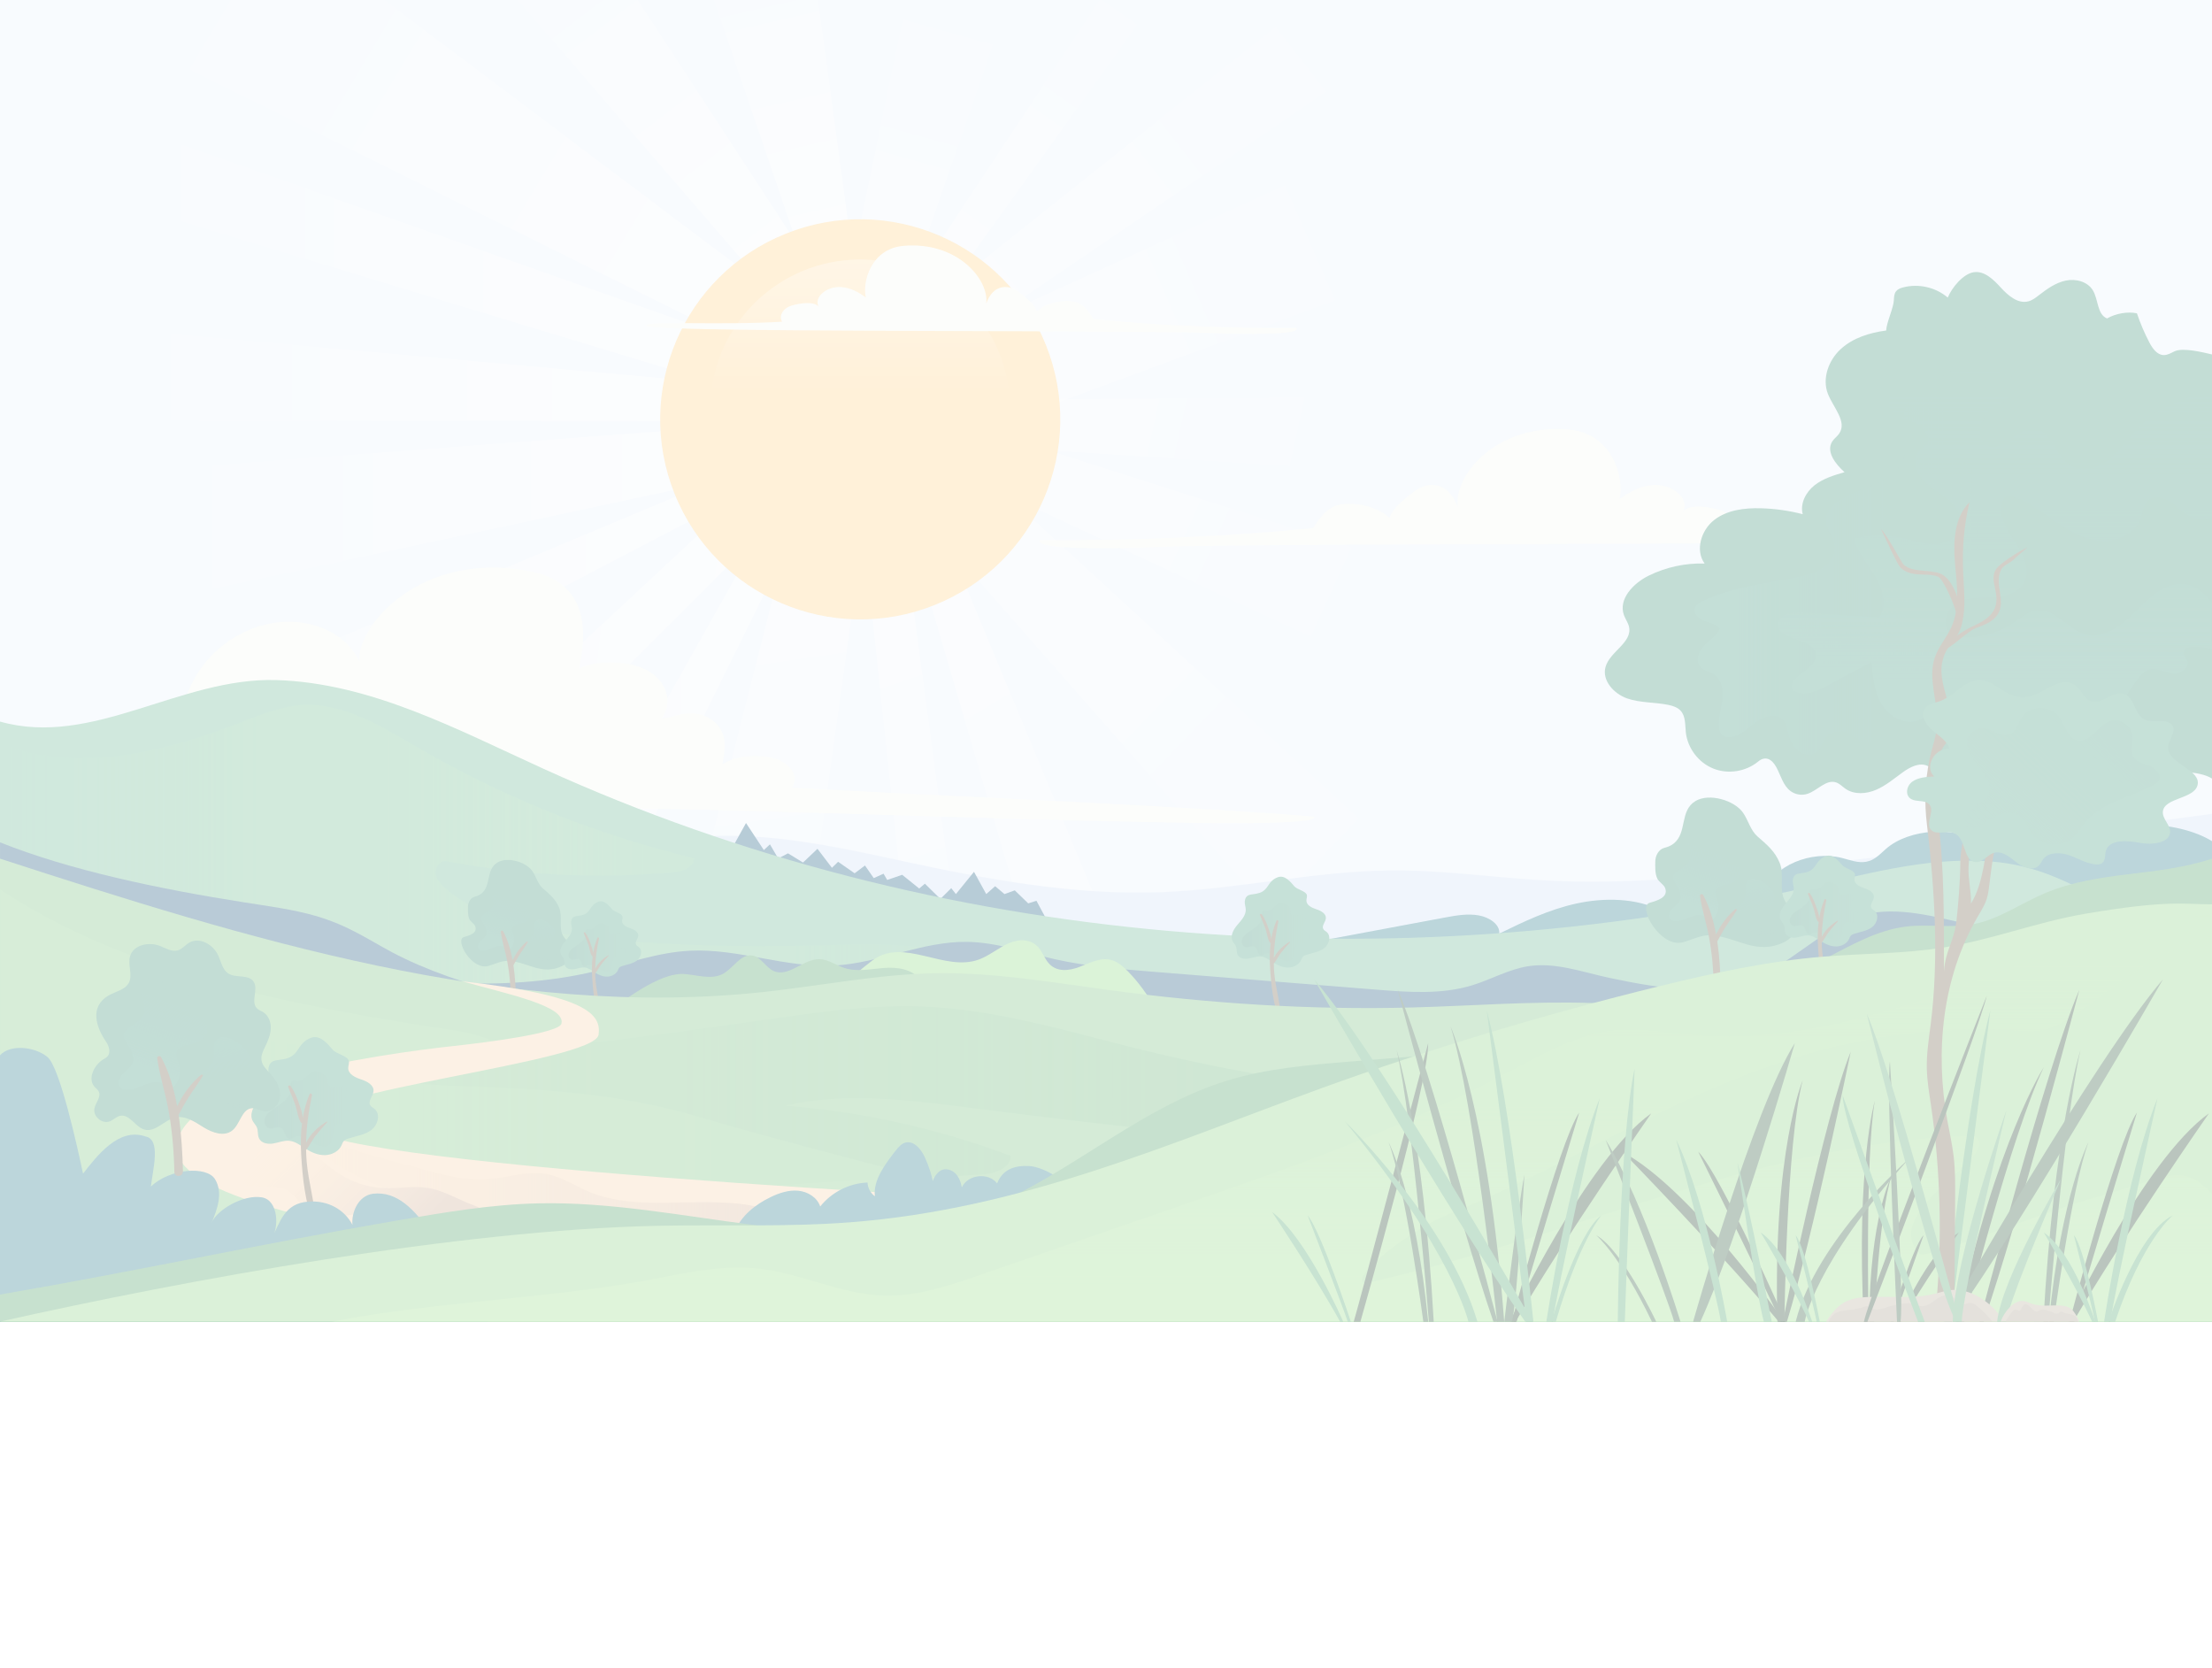 <svg width="390" height="294" viewBox="0 0 390 294" fill="none" xmlns="http://www.w3.org/2000/svg">
<rect width="390" height="294" fill="white"/>
<g opacity="0.5" clip-path="url(#clip0_14_453)">
<path d="M390 -157.005H0V232.992H390V-157.005Z" fill="#E7F1FB"/>
<g opacity="0.6">
<path d="M133.965 49.803L129.644 59.911L-73.148 -40.373V-58.39H-9.695L133.965 49.803Z" fill="url(#paint0_linear_14_453)"/>
<path d="M129.644 59.911L125.939 67.493L-73.148 7.285V-11.723L129.644 59.911Z" fill="url(#paint1_linear_14_453)"/>
<path d="M316.851 -58.39V-40.084L174.595 56.417L167.91 60.949L161.163 65.527L156.086 59.607L165.204 52.33L167.193 50.739L167.201 50.731L303.911 -58.39H316.851Z" fill="url(#paint2_linear_14_453)"/>
<path d="M125.939 67.493V74.232H-73.148V49.428L125.939 67.493Z" fill="url(#paint3_linear_14_453)"/>
<path d="M141.664 44.748L141.227 45.045V45.053L134.261 49.803L40.786 -58.39H74.404L140.525 43.001L141.664 44.748Z" fill="url(#paint4_linear_14_453)"/>
<path d="M132.943 85.94L132.608 86.119L130.931 86.993L-73.148 193.642V167.972L125.089 85.051H125.104L127.39 84.091L128.232 84.372H128.24L132.296 85.722L132.553 85.807L132.943 85.94Z" fill="url(#paint5_linear_14_453)"/>
<path d="M-67.673 271.672L132.514 85.526L133.965 94.231L-56.925 284.558L-67.673 271.672Z" fill="url(#paint6_linear_14_453)"/>
<path d="M140.306 93.475L138.177 97.788L22.682 331.607H0.32L133.817 94.379L133.949 94.138L136.243 90.066L139.456 92.765L140.306 93.475Z" fill="url(#paint7_linear_14_453)"/>
<path d="M140.306 81.782L128.24 84.372L125.104 85.051L-73.148 127.631V90.323L140.135 74.232L140.306 81.782Z" fill="url(#paint8_linear_14_453)"/>
<path d="M316.851 69.365V88.155L184.946 79.419L167.676 78.272L161.405 77.859L159.65 77.742L157.201 77.578L157.076 77.57L155.329 77.454L153.176 77.313L152.927 77.297L152.716 70.597L155.657 70.574L159.245 70.551L170.96 70.457L188.237 70.332L316.851 69.365Z" fill="url(#paint9_linear_14_453)"/>
<path d="M316.852 121.289V152.403L177.45 87.243L161.039 79.567L161.405 77.859L162.357 73.405L162.591 72.321L172.567 75.488L173.433 75.761L184.946 79.419L316.852 121.289Z" fill="url(#paint10_linear_14_453)"/>
<path d="M150.626 47.276H141.983L141.227 45.053L140.525 43.001L105.893 -58.39H136.406L150.392 45.52L150.626 47.276Z" fill="url(#paint11_linear_14_453)"/>
<path d="M198.128 -58.39L160.61 49.803H149.502L150.025 47.276L150.392 45.52V45.513L171.904 -58.39H198.128Z" fill="url(#paint12_linear_14_453)"/>
<path d="M245.77 -58.39L167.201 50.731L166.054 52.33H159.268L232.377 -58.39H245.77Z" fill="url(#paint13_linear_14_453)"/>
<path d="M316.851 -8.791V23.127L188.237 70.332L173.433 75.761L172.739 76.018L172.567 75.488L170.96 70.457L167.91 60.949L167.497 59.67L174.595 56.417L316.851 -8.791Z" fill="url(#paint14_linear_14_453)"/>
<path d="M191.256 331.607H177.473L152.201 93.732L151.39 86.041L150.696 79.528L153.176 77.313L155.431 75.301V75.293L156.624 74.232L157.076 77.571L157.154 78.195L158.215 86.08V86.088L158.293 86.642L191.256 331.607Z" fill="url(#paint15_linear_14_453)"/>
<path d="M316.852 215.052V266.75L167.528 96.68L158.215 86.08L158.083 85.932L155.095 82.523L155.329 77.454L155.431 75.293L155.657 70.574L155.805 67.392L159.245 70.551L162.357 73.405L167.677 78.272L177.45 87.243L316.852 215.052Z" fill="url(#paint16_linear_14_453)"/>
<path d="M265.247 331.607H229.905L158.293 86.642L158.09 85.94L158.083 85.932L156.905 81.892L157.154 78.195L157.201 77.578L157.537 72.664L159.65 77.742L167.528 96.68L265.247 331.607Z" fill="url(#paint17_linear_14_453)"/>
<path d="M153.215 86.408L152.201 93.732L119.379 331.607H78.64L138.177 97.788L139.456 92.765L141.664 84.091L151.39 86.041L153.215 86.408Z" fill="url(#paint18_linear_14_453)"/>
</g>
<path d="M42.97 111.477C51.176 107.468 60.426 110.245 63.414 116.695C62.587 110.798 73.967 96.743 93.756 100.775C105.791 103.225 102.507 115.463 102.102 117.865C105.518 116.165 111.462 116.461 114.574 118.45C117.686 120.431 118.614 123.996 116.696 126.656C119.16 126.383 119.153 125.883 121.641 125.766C124.269 125.642 126.555 127.28 127.327 129.097C128.099 130.914 127.717 132.872 127.335 134.752C129.651 133.286 133.239 132.942 136.18 133.605C139.121 134.268 141.156 136.952 139.573 138.863C173.051 140.664 206.965 142.014 231.683 143.956C234.359 147.575 125.907 141.522 74.794 142.224C63.039 142.388 50.996 142.895 39.819 140.274C36.917 139.596 33.93 138.605 32.323 136.725C30.716 134.838 29.336 118.138 42.97 111.477Z" fill="#F7FAF3"/>
<path d="M390 143.488C364.681 146.865 339.347 150.25 313.833 153.09C300.37 154.587 286.681 155.936 273.031 155.25C263.827 154.79 254.756 153.402 245.521 153.448C231.777 153.519 218.603 156.748 204.89 157.286C189.322 157.894 174.018 155.001 159.377 151.857C149.581 149.751 139.62 147.489 129.176 147.349C115.963 147.169 103.412 150.383 91.104 153.199C62.392 159.751 32.378 164.36 1.856 166.911H390V143.488Z" fill="#CFDFF6"/>
<path d="M123.451 159.649L131.531 145.095L134.675 149.86L135.751 148.854L137.202 151.342L138.934 150.438L141.578 152.06L144.128 149.642L146.679 152.988L147.771 151.927L150.68 153.955L152.506 152.583L154.05 154.806L155.782 154.026L156.421 155.133L159.065 154.221L162.068 156.639L163.067 155.788L165.805 158.472L167.716 156.576L168.535 157.621L171.725 153.698L173.885 157.621L175.453 156.233L177.099 157.621L178.916 156.966L181.288 159.259L182.738 158.799L184.47 162.028L123.451 159.649Z" fill="#10567A"/>
<path d="M390 148.293C383.994 144.556 371.514 144.026 366.974 148.792C362.575 145.196 354.112 145.134 349.619 148.651C344.783 145.57 336.695 146.038 332.537 149.634C331.5 150.531 330.556 151.654 329.02 151.927C327.569 152.193 326.118 151.592 324.698 151.241C319.238 149.876 312.624 152.7 311.36 156.935C305.939 152.801 294.926 154.915 292.781 160.5C288.538 158.323 282.898 158.206 277.961 159.283C273.031 160.359 268.64 162.489 264.326 164.595C264.521 163.066 262.696 161.732 260.723 161.381C258.749 161.022 256.682 161.397 254.717 161.763C243.477 163.861 232.245 165.96 221.005 168.058C275.488 179.836 334.425 182.043 390.008 173.681V148.293H390Z" fill="#1F7689"/>
<path d="M365.836 158.152C355.352 151.303 341.461 153.019 329.573 156.943C317.686 160.866 306.197 166.778 293.709 167.675C285.73 168.253 277.766 166.732 269.786 166.076C246.324 164.158 222.971 169.75 199.493 171.419C188.409 172.207 177.278 172.121 166.171 172.036C166.171 172.036 271.643 186.169 322.382 177.464C373.113 168.767 365.836 158.152 365.836 158.152Z" fill="url(#paint19_linear_14_453)"/>
<path d="M0 127.209C16.294 131.835 31.754 119.394 48.68 119.893C65.356 120.384 80.644 128.629 95.823 135.532C165.251 167.114 245.318 173.252 319.66 156.21C330.517 153.721 341.578 150.734 352.646 152.037C367.567 153.799 374.969 164.688 389.992 165.039V232.992H0V127.209Z" fill="#62B48E"/>
<path d="M165.126 167.465C158.543 166.201 151.78 166.474 145.072 166.646C130.853 166.997 116.579 166.825 102.461 165.078C94.045 164.033 85.293 162.247 78.772 156.826C77.891 156.092 77.009 155.211 76.838 154.072C76.666 152.934 77.602 151.608 78.733 151.826C91.837 154.33 105.284 155 118.576 153.807C120.237 153.659 122.382 152.973 122.359 151.303C105.277 147.185 88.795 140.578 73.601 131.757C67.244 128.067 60.551 123.84 53.219 124.3C49.46 124.534 45.911 126 42.401 127.365C28.735 132.669 13.619 136.46 0.008 131.031L0.055 170.117C43.072 183.494 89.349 182.831 134.394 181.825C150.509 181.466 166.803 181.076 182.387 176.957C178.207 171.7 171.709 168.728 165.126 167.465Z" fill="url(#paint20_linear_14_453)"/>
<path d="M90.589 175.561C82.399 173.611 74.833 170.905 69.194 167.917C64.966 165.679 61.464 163.151 55.583 161.451C51.659 160.32 47.299 159.751 43.095 159.088C27.994 156.717 12.269 153.409 0.008 148.503V160.679L90.589 175.561Z" fill="#17527A"/>
<path d="M54.007 170.678C70.91 172.94 88.272 175.187 104.871 171.24C110.463 169.914 115.947 167.878 121.688 167.605C130.229 167.192 138.606 170.694 147.147 170.218C155.064 169.774 162.575 165.936 170.508 166.045C175.781 166.123 180.843 167.948 185.983 169.103C191.646 170.374 197.465 170.842 203.252 171.31C216.387 172.363 229.523 173.416 242.65 174.469C248.336 174.922 254.186 175.366 259.631 173.681C262.93 172.66 266.011 170.881 269.428 170.343C274.248 169.586 279.053 171.396 283.826 172.41C293.514 174.469 302.507 175.811 311.391 171.451C317 168.705 323.536 162.098 329.683 161.006C335.93 159.899 342.241 161.942 348.449 163.253C358.379 165.351 368.698 165.585 378.713 163.955C370.274 168.37 360.508 170.554 351.14 172.262C287.375 183.892 223.368 195.552 158.613 198.337C146.952 198.836 135.252 199.047 123.638 197.892C96.962 195.225 75.527 186.684 54.007 170.678Z" fill="#17527A"/>
<path d="M84.903 157.52C84.599 157.762 84.209 157.957 83.694 158.089C82.953 158.277 82.516 159.096 82.508 159.86C82.501 160.57 82.462 161.397 82.766 162.06C82.984 162.528 83.616 162.839 83.78 163.284C84.24 164.493 82.805 164.914 81.783 165.203C80.145 165.663 83.164 171.131 86.12 170.288C87.321 169.945 88.491 169.313 89.739 169.399C93.171 169.641 95.511 172.028 99.154 170.288C100.425 169.68 101.353 168.104 100.737 166.833C100.378 166.092 99.598 165.624 99.224 164.883C98.475 163.424 99.216 161.607 98.592 160.055C97.968 158.518 96.931 157.684 95.706 156.615C94.809 155.82 94.536 154.548 93.858 153.565C92.758 151.974 89.497 150.984 87.727 152.044C85.621 153.292 86.658 156.1 84.903 157.52Z" fill="#378D74"/>
<path d="M86.65 157.575C86.674 158.284 87.103 158.994 86.892 159.673C86.642 160.476 85.652 160.757 85.059 161.357C84.895 161.521 84.763 161.732 84.77 161.958C84.778 162.13 84.864 162.286 84.958 162.426C85.426 163.167 86.018 164.041 85.667 164.844C85.465 165.312 85.004 165.601 84.653 165.967C84.31 166.342 84.092 166.966 84.451 167.332C84.622 167.504 84.872 167.566 85.114 167.574C85.862 167.597 86.541 167.192 87.251 166.95C87.953 166.708 88.858 166.669 89.326 167.254C89.404 167.356 89.482 167.473 89.606 167.496C89.716 167.512 89.817 167.441 89.895 167.371C90.589 166.778 90.87 165.733 90.566 164.867C90.441 164.509 90.215 164.15 90.285 163.775C90.355 163.385 90.722 163.112 91.104 162.988C91.478 162.863 91.884 162.839 92.266 162.715C92.843 162.527 93.35 162.075 93.499 161.482C93.647 160.897 93.358 160.203 92.804 159.969C92.508 159.852 92.165 159.852 91.9 159.673C91.057 159.072 92.048 157.341 91.151 156.818C90.753 156.584 90.246 156.802 89.864 157.068C89.762 157.138 89.653 157.216 89.528 157.231C88.826 157.309 88.943 155.874 88.179 155.749C87.321 155.609 86.627 156.904 86.65 157.575Z" fill="url(#paint21_linear_14_453)"/>
<path d="M94.403 162.426C93.935 162.995 94.325 163.892 94.068 164.587C93.623 165.788 91.588 165.78 91.229 167.005C91.057 167.574 91.424 168.253 91.993 168.432C92.687 168.65 93.452 168.19 94.154 168.37C94.622 168.487 94.973 168.877 95.394 169.118C95.956 169.446 96.658 169.524 97.274 169.329C97.687 169.196 98.101 168.892 98.171 168.463C98.272 167.886 97.757 167.402 97.414 166.927C96.977 166.318 97.718 165.811 97.874 165.195C98.007 164.657 97.976 164.158 97.679 163.69C97.172 162.871 95.261 161.389 94.403 162.426Z" fill="url(#paint22_linear_14_453)"/>
<path d="M92.859 166.014C91.837 166.841 90.964 168.042 90.371 169.29C90.035 167.465 89.528 165.694 88.702 164.165C88.608 163.986 88.273 164.056 88.296 164.275C88.53 166.045 89.115 167.769 89.443 169.532C89.848 171.708 90.035 173.9 90.082 176.115C90.098 176.708 90.948 176.653 90.964 176.107C90.972 176.107 90.972 176.107 90.979 176.115C90.925 174.251 90.823 172.192 90.527 170.179C90.855 169.571 91.174 168.962 91.549 168.377C92.032 167.629 92.57 166.919 93.031 166.154C93.093 166.037 92.945 165.944 92.859 166.014Z" fill="#6E604A"/>
<path d="M295.113 148.698C294.7 149.034 294.169 149.299 293.459 149.47C292.445 149.72 291.853 150.843 291.845 151.881C291.837 152.848 291.775 153.979 292.196 154.876C292.492 155.515 293.35 155.937 293.576 156.545C294.2 158.191 292.25 158.76 290.854 159.158C288.623 159.79 292.742 167.239 296.774 166.1C298.412 165.64 300.004 164.766 301.712 164.883C306.392 165.211 309.59 168.471 314.551 166.1C316.282 165.273 317.546 163.12 316.711 161.381C316.228 160.367 315.159 159.727 314.652 158.729C313.63 156.732 314.644 154.26 313.786 152.146C312.936 150.048 311.524 148.917 309.847 147.45C308.623 146.366 308.248 144.627 307.32 143.285C305.822 141.109 301.376 139.767 298.951 141.21C296.088 142.926 297.508 146.764 295.113 148.698Z" fill="#378D74"/>
<path d="M297.492 148.776C297.523 149.743 298.108 150.711 297.82 151.639C297.477 152.739 296.127 153.121 295.316 153.94C295.098 154.158 294.91 154.447 294.926 154.759C294.934 154.993 295.059 155.203 295.183 155.398C295.823 156.412 296.626 157.598 296.158 158.698C295.885 159.337 295.254 159.727 294.778 160.234C294.31 160.741 294.013 161.599 294.497 162.091C294.723 162.325 295.074 162.411 295.402 162.418C296.424 162.45 297.352 161.896 298.311 161.56C299.271 161.225 300.511 161.178 301.143 161.974C301.252 162.106 301.353 162.278 301.525 162.301C301.673 162.325 301.813 162.231 301.923 162.138C302.874 161.326 303.256 159.907 302.835 158.721C302.664 158.23 302.359 157.746 302.453 157.231C302.547 156.701 303.054 156.327 303.568 156.155C304.083 155.983 304.637 155.952 305.152 155.788C305.94 155.531 306.634 154.915 306.829 154.111C307.032 153.308 306.642 152.364 305.877 152.052C305.472 151.888 305.004 151.896 304.645 151.639C303.49 150.812 304.848 148.456 303.615 147.747C303.069 147.435 302.383 147.723 301.86 148.082C301.72 148.176 301.572 148.285 301.4 148.3C300.448 148.41 300.597 146.452 299.559 146.272C298.413 146.085 297.461 147.856 297.492 148.776Z" fill="url(#paint23_linear_14_453)"/>
<path d="M308.077 155.391C307.437 156.171 307.967 157.387 307.616 158.339C307.016 159.977 304.239 159.961 303.74 161.638C303.514 162.418 304.005 163.339 304.777 163.58C305.721 163.877 306.766 163.245 307.726 163.495C308.365 163.658 308.849 164.181 309.418 164.516C310.183 164.969 311.142 165.07 311.984 164.805C312.554 164.626 313.108 164.212 313.209 163.619C313.342 162.832 312.647 162.176 312.179 161.521C311.587 160.695 312.593 159.993 312.803 159.158C312.991 158.425 312.936 157.746 312.538 157.099C311.852 155.999 309.239 153.979 308.077 155.391Z" fill="url(#paint24_linear_14_453)"/>
<path d="M305.963 160.289C304.574 161.42 303.381 163.05 302.562 164.758C302.11 162.262 301.415 159.852 300.284 157.77C300.152 157.528 299.692 157.621 299.731 157.918C300.05 160.336 300.846 162.684 301.298 165.086C301.852 168.058 302.11 171.045 302.172 174.064C302.188 174.875 303.35 174.797 303.373 174.056C303.381 174.056 303.389 174.064 303.397 174.064C303.326 171.513 303.186 168.713 302.78 165.967C303.233 165.141 303.662 164.306 304.177 163.51C304.832 162.481 305.573 161.514 306.205 160.476C306.283 160.32 306.08 160.188 305.963 160.289Z" fill="#6E604A"/>
<path d="M102.383 161.396C102.32 161.404 102.258 161.42 102.188 161.428C101.408 161.545 100.807 161.529 100.698 162.488C100.651 162.894 100.823 163.284 100.838 163.69C100.869 164.571 100.183 165.281 99.614 165.952C99.044 166.622 98.522 167.558 98.935 168.338C99.068 168.596 99.294 168.799 99.403 169.064C99.567 169.454 99.458 169.914 99.645 170.296C99.91 170.85 100.651 170.967 101.252 170.866C101.852 170.764 102.445 170.507 103.046 170.561C103.755 170.632 104.348 171.115 104.957 171.497C105.596 171.895 106.329 172.199 107.086 172.176C107.843 172.153 108.615 171.755 108.935 171.068C109.005 170.912 109.052 170.741 109.161 170.616C109.293 170.452 109.504 170.374 109.699 170.312C110.58 170.031 111.54 169.906 112.273 169.352C113.006 168.799 113.349 167.566 112.64 166.973C112.476 166.841 112.265 166.747 112.156 166.56C111.867 166.076 112.484 165.53 112.523 164.969C112.569 164.282 111.782 163.869 111.126 163.651C110.471 163.432 109.676 163.066 109.676 162.371C109.676 162.098 109.816 161.818 109.738 161.56C109.566 160.975 108.334 160.796 107.921 160.304C107.336 159.61 106.501 158.612 105.503 158.971C104.762 159.244 104.387 159.727 103.989 160.336C103.56 161.022 103.092 161.264 102.383 161.396Z" fill="#429B7D"/>
<path d="M105.846 162.761C105.487 162.863 105.214 163.151 104.949 163.401C104.676 163.658 104.348 163.9 103.974 163.885C103.771 163.877 103.545 163.791 103.366 163.892C103.124 164.041 103.194 164.399 103.202 164.68C103.225 165.273 102.843 165.811 102.383 166.193C101.93 166.576 101.392 166.849 100.932 167.223C100.62 167.48 100.331 167.808 100.253 168.214C100.183 168.611 100.394 169.087 100.792 169.181C101.244 169.29 101.751 168.9 102.149 169.134C102.391 169.274 102.461 169.579 102.562 169.844C102.656 170.109 102.851 170.398 103.132 170.374C103.295 170.366 103.428 170.249 103.576 170.171C104.216 169.836 104.957 170.296 105.55 170.702C106.142 171.107 106.969 171.482 107.531 171.029C107.874 170.749 107.952 170.265 107.975 169.82C107.991 169.391 108.053 168.838 108.467 168.713C108.631 168.666 108.802 168.697 108.966 168.705C109.528 168.728 110.081 168.362 110.284 167.839C110.331 167.722 110.362 167.582 110.315 167.457C110.183 167.09 109.613 167.2 109.317 166.95C108.989 166.685 109.13 166.162 109.309 165.78C109.489 165.398 109.645 164.891 109.333 164.602C109.083 164.368 108.685 164.446 108.35 164.516C108.014 164.587 107.585 164.594 107.414 164.298C107.281 164.08 107.367 163.799 107.328 163.541C107.273 163.151 106.197 162.66 105.846 162.761Z" fill="url(#paint25_linear_14_453)"/>
<path d="M107.312 168.487C107.351 168.448 107.304 168.385 107.258 168.416C106.392 168.908 105.417 169.789 104.941 170.78C104.972 168.994 105.222 167.246 105.612 165.452C105.643 165.296 105.401 165.164 105.331 165.335C104.964 166.201 104.723 167.106 104.567 168.034C104.543 167.527 104.348 166.997 104.192 166.537C103.943 165.811 103.654 165.047 103.202 164.423C103.116 164.298 102.874 164.368 102.936 164.532C103.194 165.25 103.537 165.92 103.771 166.646C103.974 167.278 104.021 168.011 104.395 168.565C104.418 168.604 104.465 168.596 104.496 168.572C104.34 169.781 104.333 171.006 104.403 172.223C104.551 174.719 104.847 177.566 105.783 179.882C105.83 179.999 106.025 179.999 106.017 179.851C105.939 177.527 105.206 175.241 105.011 172.917C104.972 172.472 104.957 172.043 104.949 171.607C105.339 171.115 105.612 170.522 106.002 170.023C106.407 169.501 106.852 168.978 107.312 168.487Z" fill="#6E604A"/>
<path d="M221.504 157.559C221.426 157.575 221.348 157.582 221.27 157.598C220.326 157.738 219.609 157.715 219.468 158.877C219.414 159.361 219.624 159.837 219.64 160.328C219.679 161.389 218.844 162.255 218.158 163.058C217.464 163.869 216.848 165 217.339 165.944C217.503 166.256 217.776 166.498 217.908 166.818C218.103 167.286 217.979 167.847 218.197 168.3C218.517 168.963 219.406 169.111 220.131 168.986C220.857 168.861 221.567 168.549 222.3 168.619C223.158 168.705 223.868 169.29 224.601 169.75C225.373 170.234 226.262 170.593 227.175 170.569C228.087 170.546 229.023 170.062 229.406 169.236C229.491 169.048 229.554 168.846 229.686 168.69C229.85 168.495 230.1 168.401 230.342 168.323C231.402 167.98 232.565 167.839 233.454 167.169C234.343 166.498 234.749 165.008 233.898 164.298C233.703 164.134 233.446 164.025 233.321 163.799C232.97 163.214 233.719 162.559 233.766 161.88C233.82 161.046 232.877 160.554 232.081 160.297C231.285 160.039 230.326 159.587 230.334 158.752C230.334 158.425 230.498 158.089 230.412 157.77C230.209 157.068 228.711 156.849 228.212 156.256C227.51 155.422 226.496 154.213 225.295 154.65C224.398 154.977 223.946 155.562 223.47 156.295C222.924 157.099 222.362 157.395 221.504 157.559Z" fill="#429B7D"/>
<path d="M225.693 159.197C225.256 159.314 224.936 159.665 224.609 159.977C224.281 160.289 223.883 160.585 223.431 160.562C223.181 160.546 222.916 160.445 222.698 160.578C222.409 160.757 222.487 161.186 222.503 161.529C222.526 162.247 222.066 162.894 221.52 163.354C220.974 163.815 220.326 164.142 219.773 164.595C219.39 164.907 219.047 165.304 218.954 165.788C218.868 166.272 219.125 166.841 219.609 166.958C220.147 167.083 220.763 166.623 221.247 166.903C221.535 167.075 221.629 167.442 221.738 167.761C221.847 168.081 222.089 168.424 222.425 168.401C222.62 168.385 222.783 168.245 222.963 168.151C223.735 167.746 224.632 168.299 225.35 168.791C226.067 169.282 227.066 169.735 227.736 169.181C228.15 168.845 228.251 168.253 228.267 167.722C228.29 167.2 228.36 166.537 228.86 166.389C229.055 166.326 229.265 166.373 229.468 166.381C230.147 166.404 230.817 165.967 231.059 165.336C231.114 165.187 231.153 165.024 231.098 164.875C230.942 164.439 230.248 164.563 229.889 164.267C229.499 163.947 229.671 163.323 229.874 162.855C230.084 162.395 230.279 161.787 229.905 161.436C229.601 161.155 229.125 161.248 228.719 161.334C228.314 161.42 227.799 161.428 227.588 161.069C227.432 160.804 227.534 160.461 227.487 160.156C227.409 159.673 226.106 159.08 225.693 159.197Z" fill="url(#paint26_linear_14_453)"/>
<path d="M227.456 166.116C227.495 166.069 227.448 165.999 227.385 166.03C226.34 166.623 225.162 167.683 224.585 168.877C224.624 166.724 224.928 164.61 225.389 162.45C225.428 162.262 225.139 162.106 225.053 162.309C224.609 163.354 224.32 164.446 224.133 165.562C224.109 164.946 223.868 164.314 223.673 163.752C223.376 162.879 223.025 161.958 222.479 161.202C222.37 161.053 222.081 161.131 222.159 161.334C222.471 162.192 222.885 163.011 223.166 163.885C223.407 164.641 223.47 165.531 223.914 166.201C223.946 166.248 224 166.24 224.039 166.217C223.852 167.676 223.844 169.158 223.93 170.624C224.109 173.635 224.468 177.067 225.599 179.875C225.654 180.015 225.888 180.015 225.88 179.836C225.786 177.035 224.905 174.274 224.663 171.466C224.616 170.936 224.593 170.406 224.585 169.883C225.061 169.29 225.381 168.573 225.857 167.972C226.364 167.332 226.894 166.708 227.456 166.116Z" fill="#6E604A"/>
<path d="M318.123 153.846C318.045 153.862 317.967 153.87 317.889 153.885C316.945 154.026 316.228 154.002 316.087 155.164C316.033 155.648 316.243 156.124 316.259 156.615C316.298 157.676 315.463 158.542 314.777 159.345C314.083 160.156 313.466 161.287 313.958 162.231C314.122 162.543 314.395 162.785 314.527 163.105C314.722 163.573 314.597 164.134 314.816 164.587C315.136 165.25 316.025 165.398 316.75 165.273C317.476 165.148 318.185 164.836 318.919 164.907C319.777 164.992 320.486 165.577 321.22 166.038C321.992 166.521 322.881 166.88 323.794 166.857C324.706 166.833 325.642 166.35 326.024 165.523C326.11 165.336 326.173 165.133 326.305 164.977C326.469 164.782 326.719 164.688 326.96 164.61C328.021 164.267 329.183 164.127 330.073 163.456C330.962 162.785 331.367 161.295 330.517 160.585C330.322 160.422 330.065 160.312 329.94 160.086C329.589 159.501 330.338 158.846 330.385 158.167C330.439 157.333 329.495 156.841 328.7 156.584C327.904 156.327 326.945 155.874 326.953 155.04C326.953 154.712 327.116 154.377 327.031 154.057C326.828 153.355 325.33 153.136 324.831 152.544C324.129 151.709 323.115 150.5 321.914 150.937C321.017 151.264 320.564 151.849 320.089 152.583C319.543 153.394 318.981 153.69 318.123 153.846Z" fill="#429B7D"/>
<path d="M322.304 155.492C321.867 155.609 321.547 155.96 321.219 156.272C320.892 156.584 320.494 156.88 320.042 156.857C319.792 156.841 319.527 156.74 319.308 156.873C319.02 157.052 319.098 157.481 319.113 157.824C319.137 158.542 318.677 159.189 318.131 159.649C317.585 160.11 316.937 160.437 316.383 160.89C316.001 161.202 315.658 161.599 315.564 162.083C315.479 162.567 315.736 163.136 316.22 163.253C316.758 163.378 317.374 162.918 317.858 163.198C318.146 163.37 318.24 163.737 318.349 164.056C318.466 164.376 318.7 164.719 319.035 164.696C319.23 164.68 319.394 164.54 319.574 164.446C320.346 164.041 321.243 164.595 321.96 165.086C322.678 165.577 323.676 166.03 324.347 165.476C324.761 165.141 324.862 164.548 324.878 164.017C324.901 163.495 324.971 162.832 325.47 162.684C325.665 162.629 325.876 162.668 326.079 162.676C326.757 162.699 327.428 162.262 327.67 161.631C327.725 161.482 327.764 161.319 327.709 161.17C327.553 160.734 326.859 160.858 326.5 160.562C326.11 160.242 326.282 159.618 326.484 159.15C326.695 158.69 326.89 158.082 326.516 157.731C326.211 157.45 325.736 157.543 325.33 157.629C324.924 157.715 324.41 157.723 324.199 157.364C324.043 157.099 324.144 156.756 324.098 156.451C324.027 155.968 322.725 155.375 322.304 155.492Z" fill="url(#paint27_linear_14_453)"/>
<path d="M324.066 162.403C324.105 162.356 324.059 162.286 323.996 162.317C322.951 162.91 321.773 163.971 321.196 165.164C321.235 163.011 321.539 160.897 321.999 158.737C322.038 158.55 321.75 158.394 321.664 158.596C321.219 159.642 320.931 160.734 320.744 161.849C320.72 161.233 320.478 160.601 320.283 160.039C319.987 159.166 319.636 158.245 319.09 157.489C318.981 157.341 318.692 157.419 318.77 157.621C319.082 158.479 319.496 159.298 319.776 160.172C320.018 160.929 320.081 161.818 320.525 162.489C320.556 162.535 320.611 162.528 320.65 162.504C320.463 163.963 320.455 165.445 320.541 166.911C320.72 169.922 321.079 173.354 322.21 176.162C322.265 176.302 322.499 176.302 322.491 176.123C322.397 173.323 321.516 170.562 321.274 167.754C321.227 167.223 321.204 166.693 321.196 166.17C321.672 165.577 321.992 164.86 322.467 164.259C322.974 163.627 323.513 162.996 324.066 162.403Z" fill="#6E604A"/>
<path d="M199.064 171.451C198.136 170.483 197.129 169.579 195.967 169.251C194.087 168.713 192.184 169.75 190.336 170.452C188.487 171.162 186.264 171.443 184.844 169.75C184.205 168.994 183.823 167.925 183.199 167.153C181.826 165.445 179.626 165.507 177.832 166.303C176.038 167.098 174.416 168.487 172.591 169.157C166.475 171.396 159.401 165.203 153.863 169.282C152.311 170.421 148.067 174.032 148.067 174.032C166.865 175.156 184.868 175.397 203.611 177.652C202.301 175.319 200.772 173.237 199.064 171.451Z" fill="#88D77E"/>
<path d="M162.263 172.761C160.875 170.827 158.192 170.468 155.852 170.647C153.512 170.827 151.109 171.38 148.871 170.647C147.389 170.164 146.047 169.134 144.495 169.095C141.632 169.033 139.043 172.355 136.414 171.185C134.995 170.554 134.207 168.744 132.686 168.463C130.619 168.081 129.332 170.655 127.491 171.669C125.424 172.808 122.897 171.848 120.549 171.708C117.179 171.505 112.375 174.656 109.426 176.778C126.087 178.213 146.523 178.385 162.263 172.761Z" fill="#469B60"/>
<path d="M0 151.374C43.43 165.484 89.224 179.781 134.628 174.883C144.791 173.783 154.877 171.724 165.095 171.575C175.289 171.427 185.398 173.182 195.499 174.539C213.221 176.918 231.13 178.088 249.007 177.613C259.607 177.332 270.208 176.466 280.808 176.833C291.034 177.184 301.181 178.673 311.298 180.163C337.849 184.063 363.449 188.283 390 192.183V232.992H0V151.374Z" fill="#73BE7B"/>
<path d="M0 161.389C11.224 168.557 23.15 176.092 35.779 180.327C46.66 183.977 58.204 185.303 69.677 185.569C92.344 186.099 114.886 182.589 137.342 179.43C145.72 178.252 154.151 177.121 162.599 177.441C175.859 177.94 188.682 181.973 201.568 185.132C241.472 194.905 282.89 196.387 323.973 197.292C327.35 197.37 331.149 197.627 333.372 200.17C332.475 202.362 329.659 202.884 327.296 203.064C275.239 207.159 222.916 201.909 171.116 195.303C160.267 193.922 149.144 192.487 138.481 194.913C152.053 195.997 165.469 198.992 178.214 203.781C178.175 206.09 175.188 206.94 172.879 207.089C149.003 208.594 124.176 207.486 102.211 216.963C88.405 222.922 70.528 233.351 55.497 232.984H0V161.389Z" fill="url(#paint28_linear_14_453)"/>
<path opacity="0.3" d="M0.047 156.833C22.94 171.997 52.268 177.425 80.176 181.669C84.419 182.316 88.99 183.892 89.123 185.529C88.819 188.298 67.376 187.323 67.993 188.852C68.344 193.485 96.962 189.008 123.076 196.863C148.988 204.655 232.339 225.403 280.948 233L0.047 232.992V156.833Z" fill="#8AD485"/>
<path d="M81.51 173.003C89.848 175.335 99.692 177.347 98.998 180.436C98.686 182.137 85.933 183.759 79.981 184.406C66.908 185.834 29.866 191.021 31.231 202.923C32.963 217.93 129.542 226.261 175.648 228.601C180.492 222.509 184.875 217.166 190.975 212.33C178.698 211.441 52.244 205.427 53.555 197.869C54.53 192.23 104.855 187.222 105.534 182.417C106.033 178.931 103.701 175.475 81.51 173.003Z" fill="#F7D2A8"/>
<path d="M103.631 210.006C101.259 208.992 99.052 207.494 96.525 207.003C92.968 206.309 89.357 207.681 85.737 207.908C82.111 208.134 78.53 207.198 75.02 206.27C67.525 204.288 59.998 202.292 52.931 199.101C56.628 204.936 63.484 207.791 69.888 210.38C70.621 210.677 71.487 211.16 71.463 211.956C71.456 212.268 71.3 212.556 71.261 212.861C71.175 213.586 71.783 214.241 72.47 214.483C73.156 214.725 73.913 214.647 74.638 214.577C78.608 214.218 82.61 214.296 86.564 214.811C96.197 216.074 105.643 219.919 115.307 218.906C118.061 218.617 120.759 217.931 123.466 217.338C125.073 216.987 135.564 216.004 135.829 214.826C136.414 212.213 128.045 212.034 126.711 211.979C119.043 211.652 110.9 213.118 103.631 210.006Z" fill="url(#paint29_linear_14_453)"/>
<path d="M75.504 209.436C72.969 209.015 70.371 209.553 67.797 209.46C64.896 209.351 62.025 208.422 59.615 206.808C58.001 205.724 56.589 204.343 54.92 203.345C53.633 202.572 52.205 202.034 50.934 201.239C49.662 200.435 48.5 199.289 48.18 197.822C47.853 196.356 48.656 194.585 50.123 194.25C48.57 193.376 46.347 193.181 45.216 194.554C44.327 195.63 44.46 197.214 44.811 198.563C45.162 199.913 45.692 201.301 45.419 202.674C44.998 204.827 42.681 206.504 42.993 208.672C45.38 209.787 48.438 208.547 50.708 209.881C52.564 210.973 53.289 213.461 55.208 214.436C56.69 215.185 58.469 214.818 60.099 214.491C61.784 214.155 63.515 213.875 65.216 214.124C66.807 214.358 68.297 215.037 69.833 215.52C74.256 216.924 79.248 216.675 83.507 214.826C86.853 213.368 84.318 212.868 82.243 211.987C80.036 211.043 77.906 209.826 75.504 209.436Z" fill="url(#paint30_linear_14_453)"/>
<path d="M49.967 186.738C49.865 186.754 49.764 186.77 49.663 186.785C48.438 186.965 47.502 186.941 47.323 188.447C47.245 189.078 47.525 189.695 47.549 190.334C47.603 191.715 46.519 192.83 45.622 193.883C44.725 194.936 43.914 196.41 44.561 197.627C44.772 198.025 45.123 198.345 45.295 198.766C45.544 199.374 45.38 200.1 45.669 200.693C46.082 201.558 47.245 201.753 48.188 201.59C49.132 201.426 50.053 201.02 51.004 201.114C52.12 201.223 53.04 201.987 53.992 202.58C54.998 203.204 56.144 203.68 57.33 203.641C58.516 203.602 59.732 202.986 60.224 201.909C60.333 201.668 60.411 201.402 60.583 201.192C60.793 200.942 61.113 200.817 61.425 200.716C62.798 200.271 64.311 200.084 65.465 199.218C66.62 198.353 67.15 196.418 66.035 195.498C65.777 195.287 65.45 195.139 65.278 194.85C64.826 194.094 65.793 193.236 65.855 192.354C65.933 191.27 64.701 190.631 63.664 190.295C62.634 189.96 61.386 189.375 61.394 188.291C61.394 187.862 61.612 187.425 61.495 187.011C61.23 186.099 59.288 185.818 58.64 185.046C57.728 183.962 56.41 182.386 54.85 182.956C53.687 183.377 53.102 184.141 52.486 185.093C51.808 186.146 51.074 186.536 49.967 186.738Z" fill="#429B7D"/>
<path d="M55.396 188.868C54.834 189.024 54.413 189.476 53.984 189.874C53.555 190.272 53.04 190.662 52.463 190.631C52.143 190.615 51.792 190.475 51.519 190.646C51.145 190.88 51.246 191.434 51.262 191.879C51.293 192.807 50.692 193.649 49.982 194.242C49.273 194.835 48.43 195.264 47.713 195.849C47.221 196.254 46.769 196.769 46.652 197.393C46.535 198.025 46.878 198.766 47.502 198.906C48.204 199.07 49 198.47 49.624 198.836C49.998 199.062 50.115 199.538 50.263 199.952C50.411 200.365 50.723 200.817 51.16 200.786C51.418 200.771 51.628 200.583 51.854 200.466C52.853 199.944 54.023 200.654 54.951 201.293C55.879 201.933 57.174 202.51 58.055 201.8C58.594 201.363 58.718 200.599 58.75 199.905C58.781 199.226 58.874 198.368 59.522 198.173C59.771 198.095 60.044 198.158 60.31 198.165C61.191 198.197 62.057 197.627 62.377 196.808C62.447 196.621 62.494 196.403 62.431 196.215C62.221 195.646 61.331 195.81 60.863 195.428C60.356 195.006 60.575 194.195 60.848 193.595C61.121 192.994 61.37 192.206 60.887 191.754C60.497 191.387 59.873 191.512 59.35 191.621C58.828 191.73 58.157 191.746 57.884 191.278C57.681 190.935 57.814 190.49 57.743 190.093C57.626 189.484 55.942 188.72 55.396 188.868Z" fill="url(#paint31_linear_14_453)"/>
<path d="M57.689 197.846C57.743 197.783 57.673 197.69 57.603 197.736C56.246 198.509 54.717 199.881 53.968 201.434C54.023 198.633 54.413 195.896 55.014 193.088C55.068 192.838 54.686 192.643 54.577 192.9C53.999 194.265 53.625 195.677 53.383 197.12C53.352 196.317 53.04 195.498 52.791 194.765C52.401 193.626 51.948 192.432 51.238 191.457C51.098 191.262 50.724 191.372 50.817 191.637C51.223 192.752 51.761 193.813 52.12 194.952C52.432 195.942 52.517 197.089 53.095 197.955C53.134 198.009 53.204 198.009 53.251 197.97C53.009 199.858 52.993 201.785 53.11 203.696C53.337 207.603 53.804 212.065 55.279 215.7C55.349 215.879 55.653 215.879 55.645 215.653C55.52 212.018 54.382 208.43 54.07 204.788C54.007 204.093 53.984 203.415 53.968 202.736C54.584 201.964 55.006 201.036 55.614 200.256C56.269 199.429 56.964 198.618 57.689 197.846Z" fill="#6E604A"/>
<path d="M187.192 210.209C189.361 208.734 184.096 205.708 181.475 205.568C178.854 205.427 176.748 206.192 175.804 208.633C174.283 206.636 170.625 207.05 169.58 209.327C169.408 208.415 169.081 207.486 168.41 206.839C167.739 206.192 166.655 205.911 165.844 206.363C165.032 206.816 163.94 208.516 164.658 209.117C164.338 207.33 163.792 205.591 163.02 203.945C162.365 202.557 161.101 201.036 159.619 201.441C158.894 201.644 158.379 202.268 157.911 202.861C156.148 205.1 153.902 208.071 154.253 210.895C153.481 210.341 152.989 209.421 152.95 208.477C149.737 208.594 146.609 210.177 144.612 212.705C144.089 211.106 142.428 210.084 140.751 209.92C139.082 209.756 137.42 210.302 135.907 211.028C133.201 212.322 130.689 214.319 129.542 217.088C129.41 217.4 129.301 217.759 129.418 218.079C129.41 218.094 169.541 222.244 187.192 210.209Z" fill="#1F7689"/>
<path d="M0 186.044C1.841 184.024 6.146 184.539 8.354 186.333C10.561 188.127 13.658 202.315 14.641 206.909C17.082 203.797 20.904 198.735 25.6 200.342C28.462 200.81 26.926 206.223 26.598 209.187C29.975 205.973 36.488 205.505 37.924 207.908C39.359 210.31 38.329 213.11 37.292 215.63C38.142 213.336 42.931 210.521 46.184 211.09C49.132 211.605 49.234 216.519 47.83 218.469C49.366 215.614 50.037 212.143 54.374 211.839C57.907 211.589 60.723 213.274 62.143 215.926C61.932 213.921 63.055 210.809 65.77 210.45C74.147 209.499 78.273 223.024 85.933 233.008H0V186.044Z" fill="#1F7689"/>
<path d="M0 228.219C23.954 224.116 46.028 219.28 69.982 215.169C78.273 213.75 86.596 212.322 95.004 212.143C120.229 211.597 146.102 222.15 170.11 214.389C186.584 209.062 199.579 195.74 216.099 190.584C223.197 188.369 230.685 187.745 238.103 187.144C247.876 186.348 257.657 185.545 267.431 184.75C286.923 183.158 304.34 178.018 321.719 169.048C326.336 166.661 330.97 163.947 336.133 163.339C340.049 162.878 344.066 163.658 347.935 162.925C352.451 162.067 356.32 159.236 360.563 157.457C370.227 153.409 380.063 154.65 390.008 151.374V233H0V228.219Z" fill="#469B60"/>
<path d="M390 159.431V232.992H0C32.986 225.606 80.839 216.838 115.853 216.105C127.21 215.871 138.629 216.347 149.908 215.481C180.336 213.149 206.466 201.48 232.978 191.847C252.096 184.913 272.056 178.884 292.64 173.845C302.024 171.552 311.618 169.446 321.61 168.635C328.52 168.073 335.579 168.136 342.342 167.09C351.109 165.733 358.933 162.582 367.637 161.092C382.262 158.604 385.047 159.431 390 159.431Z" fill="#88D180"/>
<path d="M240.552 226.269C276.658 218.32 311.072 201.184 348.028 200.217C353.878 203.423 331.04 213.297 338.45 221.011C339.573 222.189 359.946 213.711 369.306 211.137C382.059 207.642 384.735 204.663 390 210.521V232.992L58.578 233C58.593 233 58.601 232.992 58.617 232.992C76.775 229.396 98.069 228.897 116.22 225.301C122.007 224.155 127.904 223 133.77 223.648C141.25 224.467 148.27 228.172 155.789 228.406C161.647 228.585 167.349 226.651 172.887 224.732C184.181 220.832 195.476 216.932 206.762 213.032C226.754 206.129 246.831 199.179 265.504 189.25C271.775 185.912 278.132 182.168 285.215 181.559C289.458 181.201 293.709 182.004 297.944 182.402C315.307 184.016 332.545 178.775 348.909 172.753C359.361 168.9 372.52 161.763 390 161.389V165.039C373.105 169.859 366.202 182.41 357.708 181.825C312.99 178.736 288.498 200.724 255.255 214.124C249.14 216.597 237.853 225.028 240.552 226.269Z" fill="url(#paint32_linear_14_453)"/>
<path d="M224.289 213.68C224.289 213.68 231.995 225.231 236.27 233H236.824C236.824 233 230.396 218.188 224.289 213.68Z" fill="#47A269"/>
<path d="M291.135 196.278C291.135 196.278 275.878 218.172 267.212 233L266.245 232.93C266.237 232.93 279.7 204.429 291.135 196.278Z" fill="#1B3D28"/>
<path d="M230.552 214.272C230.552 214.272 237.003 230.988 237.611 232.992H238.165C238.165 233 232.845 216.917 230.552 214.272Z" fill="#47A269"/>
<path d="M278.429 196.145C278.429 196.145 268.359 229.045 267.407 232.992H266.549C266.542 233 274.849 201.356 278.429 196.145Z" fill="#1B3D28"/>
<path d="M282.329 214.272C282.329 214.272 278.53 218.625 274.31 232.992H273.546C273.546 233 278.031 217.392 282.329 214.272Z" fill="#47A269"/>
<path d="M383.074 214.272C383.074 214.272 377.731 218.625 372.934 232.992H371.756C371.756 233 376.826 217.392 383.074 214.272Z" fill="#47A269"/>
<path d="M251.8 183.907C251.8 183.907 239.639 229.826 238.68 233H239.858C239.85 233 252.01 190.475 251.8 183.907Z" fill="#1B3D28"/>
<path d="M246.441 174.493C246.441 174.493 257.111 215.037 263.297 232.992H264.03C264.03 233 252.322 188.158 246.441 174.493Z" fill="#265739"/>
<path d="M250.949 233C250.949 233 247.829 209.522 244.834 201.371C244.834 201.371 249.6 210.552 251.807 233H250.949Z" fill="#265739"/>
<path d="M251.924 233C251.924 233 249.124 197.471 246.238 185.132C246.238 185.132 250.879 199.024 252.782 233H251.924Z" fill="#265739"/>
<path d="M263.983 233.234C263.983 233.234 259.927 194.414 255.746 180.935C255.746 180.935 262.478 196.114 265.223 233.234H263.983Z" fill="#265739"/>
<path d="M237.128 197.698C237.128 197.698 255.231 215.349 260.481 232.992H258.89C258.89 233 256.082 220.59 237.128 197.698Z" fill="#47A269"/>
<path d="M282.056 193.603C282.056 193.603 274.279 228.367 273.764 233H272.641C272.641 233 276.502 207.377 282.056 193.603Z" fill="#47A269"/>
<path d="M389.462 196.278C389.462 196.278 374.205 218.172 365.539 233L364.572 232.93C364.572 232.93 378.035 204.429 389.462 196.278Z" fill="#1B3D28"/>
<path d="M376.763 196.145C376.763 196.145 366.693 229.045 365.742 232.992H364.884C364.876 233 373.183 201.356 376.763 196.145Z" fill="#1B3D28"/>
<path d="M380.39 193.603C380.39 193.603 372.614 228.367 372.099 233H370.976C370.976 233 374.837 207.377 380.39 193.603Z" fill="#47A269"/>
<path d="M268.772 207.081C268.772 207.081 267.54 228.523 266.612 233H265.223C265.223 233 267.384 214.335 268.772 207.081Z" fill="#265739"/>
<path d="M231.683 172.652C231.683 172.652 255.707 214.475 268.921 233H270.208C270.208 233 243.789 186.739 231.683 172.652Z" fill="#47A269"/>
<path d="M262.127 178.12C262.127 178.12 268.538 227.829 269.123 233H270.356C270.356 233 266.425 194.266 262.127 178.12Z" fill="#47A269"/>
<path d="M366.608 174.493C366.608 174.493 355.937 215.037 349.752 232.992H349.019C349.019 233 360.719 188.158 366.608 174.493Z" fill="#1B3D28"/>
<path d="M362.099 233C362.099 233 365.219 209.522 368.215 201.371C368.215 201.371 363.449 210.552 361.241 233H362.099Z" fill="#265739"/>
<path d="M361.124 233C361.124 233 363.925 197.471 366.811 185.132C366.811 185.132 362.17 199.024 360.266 233H361.124Z" fill="#265739"/>
<path d="M346.304 233C346.304 233 354.682 199.694 360.36 188.127C360.36 188.127 351.944 201.153 345.064 233H346.304Z" fill="#1B3D28"/>
<path d="M381.357 172.652C381.357 172.652 357.333 214.475 344.12 233H342.833C342.841 233 369.252 186.739 381.357 172.652Z" fill="#265739"/>
<path d="M350.922 178.12C350.922 178.12 344.51 227.829 343.925 233H342.693C342.693 233 346.624 194.266 350.922 178.12Z" fill="#47A269"/>
<path d="M345.361 217.283C345.361 217.283 338.762 226.682 335.228 233H334.675C334.675 233 339.682 220.957 345.361 217.283Z" fill="#1B3D28"/>
<path d="M286.158 203.134C286.158 203.134 303.513 220.941 313.599 233L314.566 232.945C314.558 232.945 298.365 209.756 286.158 203.134Z" fill="#1B3D28"/>
<path d="M339.144 217.767C339.144 217.767 334.3 231.362 333.879 233H333.325C333.333 233 337.108 219.92 339.144 217.767Z" fill="#1B3D28"/>
<path d="M299.411 203.025C299.411 203.025 312.632 229.787 313.965 233H314.823C314.831 233 303.49 207.26 299.411 203.025Z" fill="#1B3D28"/>
<path d="M281.432 217.767C281.432 217.767 285.651 221.308 291.244 233H292.008C292.008 233 286.026 220.302 281.432 217.767Z" fill="#265739"/>
<path d="M326.305 185.413C326.305 185.413 319.527 218.391 315.058 233H314.324C314.324 233 321.734 196.52 326.305 185.413Z" fill="#1B3D28"/>
<path d="M330.431 233C330.431 233 331.297 213.906 333.512 207.276C333.512 207.276 329.62 214.74 329.573 233H330.431Z" fill="#1B3D28"/>
<path d="M329.448 233C329.448 233 328.84 204.101 330.548 194.063C330.548 194.063 327.233 205.365 328.598 233H329.448Z" fill="#1B3D28"/>
<path d="M314.613 233C314.613 233 314.948 201.426 317.834 190.459C317.834 190.459 312.561 202.806 313.373 233H314.613Z" fill="#1B3D28"/>
<path d="M336.57 204.288C336.57 204.288 320.159 218.648 316.602 233H318.193C318.185 233 319.808 222.907 336.57 204.288Z" fill="#265739"/>
<path d="M283.093 200.95C283.093 200.95 294.2 229.225 295.16 232.992H296.283C296.283 233 289.973 212.158 283.093 200.95Z" fill="#265739"/>
<path d="M316.446 183.907C316.446 183.907 306.68 217.923 299.801 233H298.514C298.521 233 309.153 195.373 316.446 183.907Z" fill="#265739"/>
<path d="M288.202 188.361C288.202 188.361 286.556 228.788 286.471 233H285.238C285.238 233 285.457 201.496 288.202 188.361Z" fill="#47A269"/>
<path d="M295.542 200.95C295.542 200.95 302.929 229.225 303.397 232.992H304.52C304.52 233 300.947 212.158 295.542 200.95Z" fill="#47A269"/>
<path d="M306.337 204.967C306.337 204.967 309.629 228.164 310.986 233H312.374C312.367 233 308.42 212.814 306.337 204.967Z" fill="#47A269"/>
<path d="M310.44 217.283C310.44 217.283 316.064 226.682 318.95 233H319.504C319.496 233 315.736 220.957 310.44 217.283Z" fill="#47A269"/>
<path d="M360.352 217.283C360.352 217.283 365.976 226.682 368.862 233H369.416C369.408 233 365.648 220.957 360.352 217.283Z" fill="#47A269"/>
<path d="M316.594 217.767C316.594 217.767 320.042 231.362 320.291 233H320.845C320.845 233 318.412 219.92 316.594 217.767Z" fill="#47A269"/>
<path d="M365.656 217.767C365.656 217.767 369.104 231.362 369.353 233H369.907C369.899 233 367.474 219.92 365.656 217.767Z" fill="#47A269"/>
<path d="M305.417 93.724C306.29 92.305 305.175 90.479 303.069 89.871C300.963 89.263 297.617 88.849 296.688 90.253C298.069 88.069 294.965 85.261 291.455 85.511C289.044 85.682 287.211 86.79 285.55 87.976C286.424 84.442 284.419 76.424 276.658 75.737C263.905 74.606 256.253 83.717 257.01 89.458C256.417 87.609 254.904 85.285 252.104 85.511C250.949 85.604 249.998 86.15 249.225 86.735C247.548 88.015 245.458 89.645 244.982 91.322C243.258 89.645 240.138 88.662 237.112 88.841C234.086 89.021 232.76 91.252 231.512 93.108C215.974 94.637 200.257 95.308 183.362 95.206C182.262 96.961 196.185 96.743 203.533 96.446C224.819 95.581 339.035 96.446 337.646 94.637C337.654 93.451 320.065 94.637 305.417 93.724Z" fill="#F7FAF3"/>
<path d="M383.393 61.939C382.785 62.228 382.184 62.602 381.513 62.602C380.336 62.595 379.517 61.448 378.971 60.403C378.097 58.741 377.364 57.018 376.763 55.239C375.102 54.88 372.965 55.286 371.498 56.144C369.72 55.419 369.985 52.813 368.987 51.175C368.058 49.639 365.984 49.101 364.221 49.467C362.458 49.834 360.945 50.91 359.518 52.018C358.94 52.462 358.355 52.931 357.645 53.118C355.797 53.625 354.05 52.111 352.755 50.692C351.46 49.272 349.845 47.681 347.95 48.001C346.086 48.313 344.136 50.715 343.41 52.462C341.281 50.637 338.231 49.951 335.517 50.676C335.064 50.793 334.604 50.973 334.316 51.331C333.965 51.761 333.933 52.353 333.91 52.907C333.863 54.272 332.6 56.893 332.553 58.266C329.659 58.656 326.718 59.553 324.558 61.526C322.397 63.499 321.219 66.736 322.288 69.451C323.224 71.83 325.712 74.334 324.269 76.439C323.926 76.939 323.396 77.297 323.06 77.805C321.89 79.591 323.614 81.822 325.213 83.241C323.349 83.787 321.438 84.356 319.917 85.558C318.396 86.759 317.343 88.771 317.842 90.651C315.432 90.027 312.959 89.676 310.471 89.606C307.577 89.528 304.504 89.902 302.219 91.681C299.933 93.459 298.849 97.008 300.542 99.348C297.156 99.247 293.756 99.98 290.714 101.47C287.999 102.796 285.285 105.611 286.322 108.45C286.587 109.168 287.071 109.8 287.227 110.549C287.789 113.31 283.818 114.878 283.07 117.592C282.414 119.971 284.544 122.303 286.868 123.122C289.193 123.933 291.743 123.77 294.153 124.269C294.949 124.433 295.776 124.698 296.322 125.306C297.227 126.297 297.086 127.81 297.234 129.144C297.554 131.921 299.481 134.456 302.078 135.493C304.668 136.538 307.819 136.039 309.972 134.261C311.251 133.2 312.39 133.793 313.185 135.251C313.981 136.718 314.379 138.511 315.728 139.486C316.539 140.079 317.639 140.259 318.599 139.97C320.424 139.424 321.945 137.318 323.747 137.942C324.371 138.161 324.839 138.683 325.385 139.057C326.937 140.134 329.074 139.978 330.813 139.221C332.545 138.472 334.004 137.209 335.54 136.109C336.804 135.204 338.426 134.37 339.838 135.017C340.4 135.275 340.844 135.743 341.398 136.016C343.215 136.905 345.251 135.431 346.725 134.058C347.732 133.13 350.04 133.41 350.976 134.417C351.905 135.423 352.591 136.718 353.792 137.373C355.898 138.519 358.449 137.209 360.493 135.945C362.536 134.682 365.141 133.434 367.193 134.674C368.643 135.555 369.197 137.365 370.32 138.644C372.068 140.633 375.351 141.039 377.535 139.533C378.51 138.862 379.251 137.887 380.203 137.17C382.239 135.641 387.87 135.86 390 137.256V62.485C388.393 62.119 384.883 61.23 383.393 61.939Z" fill="#378D74"/>
<path d="M335.423 75.075C335.642 76.798 336.211 78.538 335.86 80.238C335.322 82.804 332.857 84.481 330.439 85.495C328.021 86.509 325.369 87.172 323.411 88.912C322.592 89.645 321.89 90.628 321.89 91.727C321.89 93.202 323.115 94.395 323.388 95.846C323.692 97.453 322.733 99.091 321.407 100.05C320.081 101.002 318.443 101.407 316.844 101.735C311.204 102.897 305.323 103.451 300.159 105.993C299.606 106.266 299.021 106.61 298.826 107.195C298.506 108.177 299.496 109.098 300.464 109.464C301.431 109.831 302.562 109.995 303.209 110.798C302.679 112.062 301.423 112.834 300.471 113.817C299.52 114.8 298.849 116.422 299.707 117.491C300.315 118.247 301.407 118.372 302.211 118.91C303.607 119.838 303.864 121.796 303.646 123.458C303.428 125.119 302.85 126.773 303.1 128.434C303.162 128.855 303.295 129.3 303.607 129.588C303.919 129.877 304.364 129.978 304.793 129.986C306.618 130.002 308.03 128.504 309.488 127.397C310.939 126.289 313.24 125.603 314.426 126.991C314.94 127.599 315.073 128.426 315.26 129.206C315.541 130.392 316.032 131.593 316.984 132.365C317.928 133.137 319.418 133.34 320.354 132.56C321.102 131.936 321.336 130.891 321.929 130.127C322.748 129.066 324.293 128.645 325.533 129.136C326.96 129.705 328.13 131.336 329.612 130.946C331.281 130.509 331.242 128.184 331.297 126.453C331.375 124.121 332.358 121.827 333.996 120.158C334.206 119.94 334.448 119.729 334.737 119.643C335.447 119.448 336.086 120.08 336.624 120.579C338.379 122.194 340.93 122.904 343.27 122.42C343.886 120.283 343.2 117.826 341.562 116.321C342.607 115.821 342.131 114.113 341.125 113.544C340.119 112.974 338.871 113.006 337.826 112.506C336.648 111.945 335.837 110.673 335.829 109.363C335.813 107.764 336.905 106.337 338.208 105.401C339.51 104.465 341.031 103.895 342.435 103.131C344.627 101.938 346.538 100.237 347.989 98.209C349.354 96.298 350.298 93.701 349.143 91.657C348.707 90.885 348.005 90.253 347.81 89.387C347.451 87.773 349.05 86.283 348.956 84.637C348.808 81.915 345.29 81.447 343.871 79.653C342.186 77.524 343.769 75.223 343.504 72.781C342.911 67.337 334.729 69.615 335.423 75.075Z" fill="url(#paint33_linear_14_453)"/>
<path d="M390 106.383C388.697 104.262 386.326 102.616 383.861 102.952C380.694 103.381 378.362 105.993 376.085 108.232C373.807 110.471 370.749 112.616 367.668 111.789C364.525 110.946 362.302 107.195 359.073 107.6C357.583 107.787 356.382 108.856 355.142 109.698C352.669 111.383 349.689 112.319 346.702 112.343C345.672 112.35 344.565 112.226 343.8 111.539C342.233 110.127 343.254 107.304 345.103 106.29C346.952 105.268 349.19 105.424 351.296 105.315C353.402 105.206 355.766 104.644 356.819 102.811C358.113 100.573 356.787 97.772 355.36 95.62C353.933 93.467 352.295 90.979 353.036 88.506C353.153 88.116 353.355 87.718 353.714 87.539C354.128 87.336 354.619 87.461 355.056 87.617C357.77 88.592 360.087 90.401 362.466 92.024C364.845 93.646 367.458 95.152 370.336 95.378C373.214 95.596 376.397 94.184 377.387 91.478C377.785 90.386 377.855 89.083 378.713 88.295C380.265 86.868 382.707 88.295 384.243 89.738C385.78 91.181 388.338 92.39 390.015 91.103V69.966C385.273 68.889 378.877 72.852 375.796 76.611C374.384 78.327 373.074 80.191 371.233 81.439C369.392 82.687 366.826 83.179 364.97 81.954C362.364 80.238 361.717 75.698 358.597 75.519C355.602 75.347 353.246 79.762 350.508 78.546C348.418 77.617 348.917 74.341 350.555 72.75C352.193 71.159 354.525 70.371 355.992 68.616C356.257 67.407 354.97 66.448 353.8 66.05C352.63 65.66 351.242 65.356 350.672 64.264C350.313 63.577 350.384 62.758 350.446 61.986C350.571 60.387 350.571 58.702 349.814 57.291C349.058 55.879 347.318 54.873 345.828 55.458C344.112 56.128 343.644 58.359 343.824 60.192C344.003 62.025 344.549 63.944 343.886 65.66C341.967 67.002 339.401 66.682 337.092 67.095C334.791 67.501 332.272 69.591 333.146 71.767C333.785 73.366 335.774 73.803 337.373 74.451C338.972 75.098 340.556 76.978 339.518 78.358C339.245 78.717 338.847 78.951 338.528 79.263C337.155 80.597 337.631 82.999 338.871 84.458C340.111 85.916 341.889 86.782 343.371 87.999C344.853 89.208 346.109 91.08 345.633 92.936C345.142 94.832 343.013 95.877 341.055 95.908C339.097 95.939 337.217 95.237 335.306 94.824C332.522 94.231 329.604 94.27 326.835 94.941C327.514 97.413 329.308 99.395 330.626 101.594C331.937 103.794 332.748 106.688 331.367 108.848C326.804 108.567 322.241 108.279 317.678 107.998C315.978 107.889 313.685 108.24 313.49 109.932C313.131 113.052 320.003 112.343 320.143 115.478C320.26 118.107 315.112 119.113 315.986 121.593C317.639 122.974 320.127 121.991 322.023 120.977C324.675 119.558 327.327 118.13 329.979 116.711C330.182 119.277 330.416 121.952 331.749 124.16C333.083 126.367 335.86 127.927 338.27 127.007C340.556 126.133 341.85 123.372 344.245 122.873C348.972 121.89 351.671 130.251 356.429 129.425C358.191 129.12 359.432 127.592 360.758 126.383C362.084 125.174 364.057 124.175 365.594 125.103C366.873 125.868 367.154 127.553 367.817 128.886C368.48 130.22 370.391 131.304 371.35 130.166C371.576 129.9 371.693 129.557 371.81 129.222C372.996 125.805 374.735 122.576 376.943 119.706C377.426 119.082 377.964 118.442 378.705 118.161C380.141 117.615 381.669 118.575 383.19 118.754C384.711 118.941 386.568 117.147 385.413 116.133C384.688 115.034 384.376 113.255 390.023 114.417C389.735 111.524 389.727 109.262 390 106.383Z" fill="url(#paint34_linear_14_453)"/>
<path d="M350.228 149.954C350.048 150.968 349.9 151.99 349.697 152.996C349.26 155.164 348.675 157.419 347.498 159.298C347.607 157.239 346.967 154.977 347.076 152.918C347.186 150.773 347.303 148.605 347.895 146.538C348.418 144.72 349.299 143.028 349.9 141.241C351.039 137.887 351.359 133.902 350.501 130.47C350.29 133.293 349.791 136.093 349.003 138.808C347.708 143.285 345.618 147.653 345.618 152.31C345.618 154.977 345.259 159.681 344.947 162.325C344.51 166.03 342.966 167.597 342.74 171.295C342.724 162.138 342.841 153.261 341.679 144.182C341.445 142.349 340.056 134.565 343.122 131.016C346.226 127.428 341.523 121.586 342.404 116.921C343.091 113.255 345.103 113.45 345.953 109.815C346.624 106.945 346.257 103.95 346.133 101.009C345.953 96.501 346.234 92.929 347.24 88.529C344.557 91.22 344.362 95.471 344.682 99.254C344.994 103.037 345.626 107.031 344.073 110.502C343.223 112.397 341.765 114.004 341.109 115.97C339.822 119.815 341.85 123.996 341.507 128.036C341.336 130.033 340.587 131.936 340.189 133.909C339.401 137.841 339.261 141.366 339.737 145.344C341.125 156.888 341.866 169.126 340.392 180.655C340.056 183.26 339.651 185.865 339.721 188.494C339.776 190.561 340.119 192.604 340.423 194.648C342.155 206.355 342.443 218.274 341.375 230.067L344.58 230.044C344.627 223.648 344.666 217.689 344.713 211.293C344.729 208.797 344.744 206.301 344.448 203.828C344.198 201.722 343.722 199.655 343.34 197.565C341.133 185.389 342.443 172.301 348.683 161.623C349.299 160.57 349.962 159.532 350.313 158.37C350.586 157.465 350.657 156.522 350.789 155.586C351.39 151.132 351.678 145.57 356.109 143.379C353.379 143.8 350.875 146.327 350.228 149.954Z" fill="#6E604A"/>
<path d="M354.057 122.217C352.412 121.414 351.039 119.971 349.167 119.885C346.382 119.753 344.682 122.615 342.116 123.575C341.242 123.902 340.212 124.035 339.581 124.659C338.457 125.766 339.339 127.568 340.54 128.621C341.741 129.666 343.309 130.571 343.707 132.022C341.086 131.796 339.214 135.196 341.016 136.897C339.666 136.951 338.208 137.045 337.163 137.802C336.11 138.558 335.837 140.243 336.983 140.883C337.896 141.39 339.261 141.031 340.033 141.686C341.39 142.84 339.214 145.266 340.579 146.413C341.546 147.224 343.2 146.421 344.432 146.857C346.78 147.684 346.016 152.099 348.543 151.974C349.721 151.912 350.399 150.703 351.515 150.367C352.934 149.938 354.299 151.046 355.407 151.943C356.514 152.848 358.316 153.62 359.385 152.684C359.79 152.333 359.954 151.81 360.282 151.405C361.241 150.211 363.277 150.25 364.814 150.781C366.35 151.311 367.762 152.208 369.4 152.38C369.782 152.419 370.188 152.411 370.515 152.232C371.311 151.779 371.061 150.718 371.327 149.915C371.951 148.012 374.993 148.144 377.169 148.573C379.345 149.002 382.512 148.683 382.613 146.709C382.683 145.43 381.225 144.377 381.334 143.098C381.552 140.61 386.747 140.898 387.434 138.472C388.221 135.696 382.184 134.627 382.27 131.765C382.309 130.392 383.83 128.98 382.98 127.826C382.044 126.57 379.727 127.537 378.206 126.882C376.178 126.008 376.467 122.724 374.275 122.256C372.356 121.843 370.625 124.183 368.753 123.637C367.59 123.294 367.177 122.054 366.374 121.235C364.463 119.269 362.396 120.634 360.57 121.562C358.355 122.701 356.842 123.567 354.057 122.217Z" fill="#429B7D"/>
<path d="M348.675 134.916C349.986 136.421 351.429 138.449 350.508 140.22C349.877 141.429 348.402 141.881 347.365 142.762C346.328 143.644 346.016 145.734 347.342 146.07C347.778 146.179 348.239 146.031 348.644 145.851C349.853 145.313 350.883 144.439 352.068 143.854C353.254 143.269 354.736 142.996 355.859 143.691C357.021 144.4 357.427 145.867 358.246 146.959C359.829 149.073 363.238 149.486 365.289 147.825C366.296 147.006 366.935 145.836 367.778 144.845C370.734 141.351 375.702 140.5 379.743 138.348C380.047 138.184 380.359 138.005 380.562 137.716C381.209 136.772 380.18 135.532 379.119 135.103C378.058 134.674 376.771 134.471 376.163 133.496C375.445 132.342 376.124 130.836 375.913 129.495C375.64 127.81 373.698 126.617 372.075 127.139C369.86 127.849 368.526 131.055 366.249 130.548C364.416 130.142 364.057 127.716 362.879 126.25C361.538 124.589 358.792 124.425 357.154 125.743C355.493 127.077 355.89 129.643 353.457 129.581C351.639 129.534 350.399 127.74 348.379 128.676C345.493 130.002 347.154 133.169 348.675 134.916Z" fill="url(#paint35_linear_14_453)"/>
<path d="M342.693 114.636C343.052 113.013 346.608 110.946 348.106 110.268C349.604 109.589 351.164 108.669 351.741 107.132C352.115 106.134 352.014 105.018 351.803 103.973C351.577 102.866 351.249 101.665 351.749 100.651C352.029 100.081 352.529 99.668 353.028 99.278C354.408 98.217 355.89 97.273 357.443 96.485C356.577 97.32 355.875 97.835 355.009 98.669C354.455 99.2 353.238 99.668 352.872 100.339C351.483 102.866 353.745 105.83 352.232 108.287C351.405 109.62 349.892 110.143 348.426 110.705C346.78 111.329 344.339 114.004 342.693 114.636Z" fill="#6E604A"/>
<path d="M335.517 99.41C336.648 100.674 339.074 100.534 340.509 100.768C340.993 100.846 341.492 100.9 341.952 101.064C342.943 101.431 343.676 102.296 344.191 103.217C344.939 104.551 345.602 106.282 345.618 107.819C345.766 109.652 345.142 109.277 344.978 108.388C344.659 106.68 342.693 102.296 341.819 101.75C340.938 101.204 338.894 101.337 337.834 101.228C336.781 101.111 335.689 100.76 334.994 99.956C334.441 99.317 332.366 94.793 331.648 93.303C332.288 93.631 335.275 99.137 335.517 99.41Z" fill="#6E604A"/>
<path d="M344.542 227.4C343.309 227.423 342.131 227.852 340.938 228.133C337.171 229.022 333.239 228.484 329.371 228.655C325.51 228.827 324.106 229.794 321.937 233H353.309C351.593 230.028 347.974 227.337 344.542 227.4Z" fill="#B5AB99"/>
<path d="M348.582 230.262C348.231 229.981 347.841 229.701 347.396 229.693C346.796 229.685 346.234 230.176 345.649 230.02C345.025 229.857 344.815 229.069 344.315 228.648C343.504 227.953 342.248 228.453 341.383 229.077C340.517 229.701 339.557 230.473 338.512 230.247C338.177 230.176 337.88 230.005 337.553 229.896C336.96 229.701 336.328 229.732 335.712 229.802C334.651 229.919 333.606 230.153 332.6 230.488C331.781 230.761 330.853 231.097 330.104 230.668C329.909 230.559 329.737 230.403 329.527 230.332C329.23 230.231 328.91 230.293 328.622 230.403C325.549 231.479 323.645 230.325 322.382 233L351.265 232.969C350.477 231.97 349.573 231.058 348.582 230.262Z" fill="#A59C8B"/>
<path d="M21.575 174.36C20.803 174.805 19.859 175.07 19.087 175.53C15.78 177.511 16.942 181.076 18.673 183.611C19.219 184.406 19.586 185.561 18.931 186.263C18.689 186.52 18.354 186.661 18.057 186.856C16.622 187.807 15.389 190.17 16.677 191.598C16.918 191.871 17.238 192.081 17.402 192.409C17.893 193.361 16.864 194.367 16.653 195.412C16.364 196.816 18.01 198.204 19.344 197.69C19.999 197.432 20.514 196.847 21.208 196.707C22.87 196.379 23.845 198.688 25.475 199.14C27.425 199.671 29 197.393 30.982 196.995C32.737 196.644 34.39 197.814 35.919 198.758C37.448 199.702 39.515 200.427 40.927 199.32C42.362 198.189 42.619 195.482 44.444 195.373C45.193 195.326 45.872 195.81 46.621 195.896C48.048 196.059 49.296 194.648 49.382 193.22C49.468 191.785 48.688 190.436 47.721 189.367C47.05 188.618 46.231 187.877 46.098 186.879C45.989 186.068 46.379 185.272 46.738 184.539C47.221 183.541 47.674 182.495 47.736 181.388C47.798 180.28 47.385 179.079 46.457 178.478C46.075 178.229 45.607 178.081 45.287 177.753C44.14 176.583 45.63 174.376 44.694 173.034C43.789 171.739 41.644 172.472 40.295 171.646C39.218 170.983 38.984 169.555 38.454 168.409C37.588 166.521 35.202 165.148 33.4 166.17C32.674 166.583 32.128 167.324 31.333 167.551C30.28 167.847 29.235 167.176 28.221 166.771C26.27 165.991 23.517 166.56 22.932 168.58C22.488 170.117 23.462 171.911 22.69 173.315C22.425 173.775 22.027 174.103 21.575 174.36Z" fill="#378D74"/>
<path d="M24.937 175.179C24.976 176.388 25.709 177.581 25.342 178.736C24.913 180.101 23.236 180.577 22.238 181.598C21.965 181.871 21.731 182.23 21.746 182.612C21.762 182.901 21.91 183.166 22.066 183.408C22.854 184.664 23.86 186.138 23.275 187.511C22.932 188.299 22.144 188.79 21.559 189.422C20.974 190.054 20.608 191.114 21.208 191.731C21.497 192.027 21.926 192.128 22.331 192.136C23.595 192.175 24.757 191.489 25.951 191.075C27.144 190.662 28.681 190.6 29.468 191.59C29.601 191.762 29.734 191.964 29.944 191.996C30.124 192.027 30.303 191.91 30.443 191.785C31.629 190.771 32.097 189.008 31.582 187.542C31.364 186.934 30.989 186.325 31.106 185.693C31.223 185.03 31.855 184.57 32.495 184.36C33.134 184.149 33.821 184.11 34.46 183.899C35.435 183.58 36.301 182.815 36.551 181.817C36.8 180.818 36.317 179.641 35.365 179.251C34.866 179.048 34.273 179.056 33.836 178.744C32.401 177.722 34.086 174.789 32.557 173.908C31.879 173.518 31.021 173.884 30.373 174.329C30.194 174.446 30.014 174.578 29.804 174.602C28.618 174.734 28.805 172.301 27.518 172.082C26.075 171.841 24.905 174.032 24.937 175.179Z" fill="url(#paint36_linear_14_453)"/>
<path d="M38.087 183.4C37.284 184.367 37.955 185.881 37.518 187.066C36.769 189.102 33.314 189.086 32.706 191.169C32.425 192.136 33.033 193.283 34 193.587C35.178 193.954 36.473 193.174 37.666 193.478C38.462 193.681 39.062 194.336 39.772 194.749C40.724 195.311 41.91 195.443 42.962 195.108C43.672 194.882 44.359 194.367 44.491 193.642C44.663 192.659 43.789 191.848 43.212 191.036C42.471 190.007 43.727 189.141 43.992 188.104C44.218 187.191 44.156 186.349 43.664 185.545C42.783 184.157 39.538 181.637 38.087 183.4Z" fill="url(#paint37_linear_14_453)"/>
<path d="M35.459 189.484C33.735 190.888 32.253 192.916 31.231 195.038C30.67 191.941 29.804 188.938 28.4 186.349C28.236 186.052 27.667 186.161 27.713 186.536C28.119 189.539 29.102 192.456 29.656 195.443C30.342 199.133 30.662 202.853 30.74 206.597C30.763 207.611 32.206 207.51 32.23 206.589C32.237 206.589 32.253 206.597 32.261 206.597C32.175 203.43 32.003 199.952 31.489 196.535C32.05 195.513 32.588 194.476 33.22 193.485C34.039 192.214 34.952 191.005 35.74 189.71C35.857 189.523 35.615 189.367 35.459 189.484Z" fill="#6E604A"/>
<path d="M329.254 233C329.254 233 349.183 180.857 350.282 175.569C350.282 175.569 329.62 227.915 328.637 233H329.254Z" fill="#1B3D28"/>
<path d="M334.464 233C334.464 233 332.498 191.372 333.216 187.144C333.216 187.144 335.845 228.936 335.072 233H334.464Z" fill="#265739"/>
<path d="M353.746 195.747C353.746 195.747 344.557 221.659 344.292 233H345.883C345.883 233 345.517 230.083 353.746 195.747Z" fill="#53A36E"/>
<path d="M363.378 207.853C363.378 207.853 352.934 225.348 352.115 233H353.706C353.706 233 353.48 231.027 363.378 207.853Z" fill="#53A36E"/>
<path d="M329.129 178.712C329.129 178.712 340.563 225.013 344.861 233H345.47C345.47 233 333.512 188.517 329.129 178.712Z" fill="#53A36E"/>
<path d="M324.87 193.072C324.847 198.415 338.169 233.008 338.169 233.008H339.347C338.294 230.418 324.87 193.072 324.87 193.072Z" fill="#47A269"/>
<path d="M356.6 229.35C357.146 229.365 357.669 229.646 358.199 229.825C359.868 230.41 361.608 230.052 363.324 230.161C365.032 230.27 365.656 230.902 366.615 232.992H352.724C353.48 231.058 355.079 229.303 356.6 229.35Z" fill="#B5AB99"/>
<path d="M354.806 231.214C354.962 231.034 355.134 230.847 355.329 230.847C355.594 230.839 355.844 231.159 356.101 231.058C356.382 230.949 356.468 230.434 356.694 230.161C357.053 229.708 357.606 230.036 357.989 230.442C358.371 230.847 358.8 231.354 359.26 231.206C359.408 231.159 359.541 231.05 359.681 230.98C359.939 230.855 360.227 230.871 360.5 230.917C360.968 230.995 361.428 231.144 361.881 231.362C362.24 231.541 362.653 231.76 362.988 231.479C363.074 231.409 363.152 231.307 363.246 231.261C363.378 231.198 363.519 231.237 363.651 231.307C365.016 232.009 365.859 231.253 366.413 233L353.621 232.977C353.972 232.329 354.369 231.736 354.806 231.214Z" fill="#A59C8B"/>
<path d="M164.797 106.655C182.873 99.404 191.648 78.873 184.397 60.798C177.146 42.723 156.615 33.948 138.54 41.199C120.464 48.449 111.689 68.98 118.94 87.055C126.191 105.131 146.722 113.906 164.797 106.655Z" fill="#FFD080"/>
<path d="M151.671 98.677C166.287 98.677 178.136 86.828 178.136 72.212C178.136 57.596 166.287 45.747 151.671 45.747C137.055 45.747 125.206 57.596 125.206 72.212C125.206 86.828 137.055 98.677 151.671 98.677Z" fill="url(#paint38_linear_14_453)"/>
<path d="M137.896 56.713C137.249 55.66 138.076 54.303 139.643 53.851C141.211 53.398 143.692 53.094 144.386 54.132C143.364 52.509 145.665 50.427 148.278 50.606C150.064 50.731 151.429 51.558 152.662 52.439C152.014 49.81 153.504 43.851 159.276 43.344C168.753 42.502 174.439 49.272 173.878 53.539C174.322 52.166 175.445 50.442 177.52 50.606C178.378 50.676 179.088 51.082 179.657 51.511C180.905 52.462 182.458 53.671 182.809 54.919C184.088 53.671 186.412 52.946 188.659 53.079C190.905 53.211 191.888 54.873 192.824 56.253C204.368 57.384 216.044 57.891 228.602 57.813C229.421 59.116 219.071 58.952 213.611 58.734C197.792 58.094 112.913 58.734 113.942 57.384C113.942 56.511 127.015 57.392 137.896 56.713Z" fill="#F7FAF3"/>
<rect width="390" height="233" fill="white" fill-opacity="0.4"/>
</g>
<defs>
<linearGradient id="paint0_linear_14_453" x1="-66.055" y1="-64.109" x2="140.11" y2="59.148" gradientUnits="userSpaceOnUse">
<stop offset="0.362" stop-color="white" stop-opacity="0"/>
<stop offset="1" stop-color="white"/>
</linearGradient>
<linearGradient id="paint1_linear_14_453" x1="-73.145" y1="27.886" x2="129.647" y2="27.886" gradientUnits="userSpaceOnUse">
<stop offset="0.362" stop-color="white" stop-opacity="0"/>
<stop offset="1" stop-color="white"/>
</linearGradient>
<linearGradient id="paint2_linear_14_453" x1="331.102" y1="-65.451" x2="138.348" y2="85.421" gradientUnits="userSpaceOnUse">
<stop offset="0.362" stop-color="white" stop-opacity="0"/>
<stop offset="1" stop-color="white"/>
</linearGradient>
<linearGradient id="paint3_linear_14_453" x1="-73.145" y1="61.831" x2="125.942" y2="61.831" gradientUnits="userSpaceOnUse">
<stop offset="0.362" stop-color="white" stop-opacity="0"/>
<stop offset="1" stop-color="white"/>
</linearGradient>
<linearGradient id="paint4_linear_14_453" x1="48.212" y1="-70.677" x2="136.886" y2="45.406" gradientUnits="userSpaceOnUse">
<stop offset="0.362" stop-color="white" stop-opacity="0"/>
<stop offset="1" stop-color="white"/>
</linearGradient>
<linearGradient id="paint5_linear_14_453" x1="-73.145" y1="138.868" x2="132.947" y2="138.868" gradientUnits="userSpaceOnUse">
<stop offset="0.362" stop-color="white" stop-opacity="0"/>
<stop offset="1" stop-color="white"/>
</linearGradient>
<linearGradient id="paint6_linear_14_453" x1="-56.602" y1="174.306" x2="122.543" y2="194.679" gradientUnits="userSpaceOnUse">
<stop offset="0.362" stop-color="white" stop-opacity="0"/>
<stop offset="1" stop-color="white"/>
</linearGradient>
<linearGradient id="paint7_linear_14_453" x1="0.323" y1="210.838" x2="140.31" y2="210.838" gradientUnits="userSpaceOnUse">
<stop offset="0.362" stop-color="white" stop-opacity="0"/>
<stop offset="1" stop-color="white"/>
</linearGradient>
<linearGradient id="paint8_linear_14_453" x1="-73.145" y1="100.933" x2="140.31" y2="100.933" gradientUnits="userSpaceOnUse">
<stop offset="0.362" stop-color="white" stop-opacity="0"/>
<stop offset="1" stop-color="white"/>
</linearGradient>
<linearGradient id="paint9_linear_14_453" x1="324.881" y1="92.887" x2="140.978" y2="52.924" gradientUnits="userSpaceOnUse">
<stop offset="0.362" stop-color="white" stop-opacity="0"/>
<stop offset="1" stop-color="white"/>
</linearGradient>
<linearGradient id="paint10_linear_14_453" x1="334.806" y1="145.03" x2="145.296" y2="58.641" gradientUnits="userSpaceOnUse">
<stop offset="0.362" stop-color="white" stop-opacity="0"/>
<stop offset="1" stop-color="white"/>
</linearGradient>
<linearGradient id="paint11_linear_14_453" x1="119.429" y1="-65.897" x2="144.087" y2="41.5" gradientUnits="userSpaceOnUse">
<stop offset="0.362" stop-color="white" stop-opacity="0"/>
<stop offset="1" stop-color="white"/>
</linearGradient>
<linearGradient id="paint12_linear_14_453" x1="191.792" y1="-82.534" x2="144.084" y2="87.535" gradientUnits="userSpaceOnUse">
<stop offset="0.362" stop-color="white" stop-opacity="0"/>
<stop offset="1" stop-color="white"/>
</linearGradient>
<linearGradient id="paint13_linear_14_453" x1="247.307" y1="-70.06" x2="149.707" y2="68.346" gradientUnits="userSpaceOnUse">
<stop offset="0.362" stop-color="white" stop-opacity="0"/>
<stop offset="1" stop-color="white"/>
</linearGradient>
<linearGradient id="paint14_linear_14_453" x1="328.441" y1="2.116" x2="141.694" y2="83.566" gradientUnits="userSpaceOnUse">
<stop offset="0.362" stop-color="white" stop-opacity="0"/>
<stop offset="1" stop-color="white"/>
</linearGradient>
<linearGradient id="paint15_linear_14_453" x1="199.581" y1="296.968" x2="124.1" y2="78.737" gradientUnits="userSpaceOnUse">
<stop offset="0.362" stop-color="white" stop-opacity="0"/>
<stop offset="1" stop-color="white"/>
</linearGradient>
<linearGradient id="paint16_linear_14_453" x1="338.772" y1="262.037" x2="126.104" y2="56.962" gradientUnits="userSpaceOnUse">
<stop offset="0.362" stop-color="white" stop-opacity="0"/>
<stop offset="1" stop-color="white"/>
</linearGradient>
<linearGradient id="paint17_linear_14_453" x1="271.433" y1="331.369" x2="121.429" y2="81.905" gradientUnits="userSpaceOnUse">
<stop offset="0.362" stop-color="white" stop-opacity="0"/>
<stop offset="1" stop-color="white"/>
</linearGradient>
<linearGradient id="paint18_linear_14_453" x1="126.703" y1="283.12" x2="96.658" y2="76.407" gradientUnits="userSpaceOnUse">
<stop offset="0.362" stop-color="white" stop-opacity="0"/>
<stop offset="1" stop-color="white"/>
</linearGradient>
<linearGradient id="paint19_linear_14_453" x1="266.184" y1="152.101" x2="266.184" y2="175.551" gradientUnits="userSpaceOnUse">
<stop offset="0.008" stop-color="#62B48E"/>
<stop offset="1" stop-color="#88D180" stop-opacity="0"/>
</linearGradient>
<linearGradient id="paint20_linear_14_453" x1="1.24994e-05" y1="153.271" x2="182.38" y2="153.271" gradientUnits="userSpaceOnUse">
<stop offset="0.008" stop-color="#62B48E"/>
<stop offset="1" stop-color="#88D180" stop-opacity="0"/>
</linearGradient>
<linearGradient id="paint21_linear_14_453" x1="86.97" y1="167.283" x2="92.293" y2="153.474" gradientUnits="userSpaceOnUse">
<stop offset="0.024" stop-color="#3B967B"/>
<stop offset="0.989" stop-color="#378D74" stop-opacity="0"/>
</linearGradient>
<linearGradient id="paint22_linear_14_453" x1="93.694" y1="159.982" x2="95.16" y2="169.933" gradientUnits="userSpaceOnUse">
<stop offset="0.024" stop-color="#3B967B"/>
<stop offset="0.989" stop-color="#378D74" stop-opacity="0"/>
</linearGradient>
<linearGradient id="paint23_linear_14_453" x1="297.929" y1="162.016" x2="305.19" y2="143.179" gradientUnits="userSpaceOnUse">
<stop offset="0.024" stop-color="#3B967B"/>
<stop offset="0.989" stop-color="#378D74" stop-opacity="0"/>
</linearGradient>
<linearGradient id="paint24_linear_14_453" x1="307.101" y1="152.056" x2="309.1" y2="165.632" gradientUnits="userSpaceOnUse">
<stop offset="0.024" stop-color="#3B967B"/>
<stop offset="0.989" stop-color="#378D74" stop-opacity="0"/>
</linearGradient>
<linearGradient id="paint25_linear_14_453" x1="100.25" y1="166.99" x2="110.349" y2="166.99" gradientUnits="userSpaceOnUse">
<stop offset="0.024" stop-color="#378D74"/>
<stop offset="0.989" stop-color="#429B7D" stop-opacity="0"/>
</linearGradient>
<linearGradient id="paint26_linear_14_453" x1="218.932" y1="164.305" x2="231.122" y2="164.305" gradientUnits="userSpaceOnUse">
<stop offset="0.024" stop-color="#378D74"/>
<stop offset="0.989" stop-color="#429B7D" stop-opacity="0"/>
</linearGradient>
<linearGradient id="paint27_linear_14_453" x1="315.547" y1="160.596" x2="327.736" y2="160.596" gradientUnits="userSpaceOnUse">
<stop offset="0.024" stop-color="#378D74"/>
<stop offset="0.989" stop-color="#429B7D" stop-opacity="0"/>
</linearGradient>
<linearGradient id="paint28_linear_14_453" x1="346.781" y1="197.197" x2="-15.652" y2="197.197" gradientUnits="userSpaceOnUse">
<stop stop-color="#459A5F"/>
<stop offset="0.995" stop-color="#73BE7B" stop-opacity="0"/>
</linearGradient>
<linearGradient id="paint29_linear_14_453" x1="148.472" y1="209.092" x2="31.718" y2="209.092" gradientUnits="userSpaceOnUse">
<stop stop-color="#CBA990"/>
<stop offset="0.995" stop-color="#F7D2A8" stop-opacity="0"/>
</linearGradient>
<linearGradient id="paint30_linear_14_453" x1="71.619" y1="218.59" x2="49.468" y2="196.439" gradientUnits="userSpaceOnUse">
<stop stop-color="#CBA990"/>
<stop offset="0.995" stop-color="#F7D2A8" stop-opacity="0"/>
</linearGradient>
<linearGradient id="paint31_linear_14_453" x1="46.623" y1="195.499" x2="62.449" y2="195.499" gradientUnits="userSpaceOnUse">
<stop offset="0.024" stop-color="#378D74"/>
<stop offset="0.989" stop-color="#429B7D" stop-opacity="0"/>
</linearGradient>
<linearGradient id="paint32_linear_14_453" x1="224.289" y1="275.117" x2="224.289" y2="148.332" gradientUnits="userSpaceOnUse">
<stop stop-color="#A7EB8C"/>
<stop offset="1" stop-color="#88D180" stop-opacity="0"/>
</linearGradient>
<linearGradient id="paint33_linear_14_453" x1="298.771" y1="101.349" x2="349.655" y2="101.349" gradientUnits="userSpaceOnUse">
<stop offset="0.024" stop-color="#3B967B"/>
<stop offset="0.989" stop-color="#378D74" stop-opacity="0"/>
</linearGradient>
<linearGradient id="paint34_linear_14_453" x1="351.729" y1="135.644" x2="351.729" y2="28.261" gradientUnits="userSpaceOnUse">
<stop offset="0.024" stop-color="#3B967B"/>
<stop offset="0.989" stop-color="#378D74" stop-opacity="0"/>
</linearGradient>
<linearGradient id="paint35_linear_14_453" x1="383.163" y1="112.914" x2="348.14" y2="150.56" gradientUnits="userSpaceOnUse">
<stop offset="0.024" stop-color="#378D74"/>
<stop offset="0.989" stop-color="#429B7D" stop-opacity="0"/>
</linearGradient>
<linearGradient id="paint36_linear_14_453" x1="25.479" y1="191.632" x2="34.503" y2="168.222" gradientUnits="userSpaceOnUse">
<stop offset="0.024" stop-color="#3B967B"/>
<stop offset="0.989" stop-color="#378D74" stop-opacity="0"/>
</linearGradient>
<linearGradient id="paint37_linear_14_453" x1="36.878" y1="179.255" x2="39.362" y2="196.126" gradientUnits="userSpaceOnUse">
<stop offset="0.024" stop-color="#3B967B"/>
<stop offset="0.989" stop-color="#378D74" stop-opacity="0"/>
</linearGradient>
<linearGradient id="paint38_linear_14_453" x1="151.669" y1="107.665" x2="151.669" y2="3.194" gradientUnits="userSpaceOnUse">
<stop offset="0.362" stop-color="white" stop-opacity="0"/>
<stop offset="1" stop-color="white"/>
</linearGradient>
<clipPath id="clip0_14_453">
<rect width="390" height="233" fill="white"/>
</clipPath>
</defs>
</svg>
